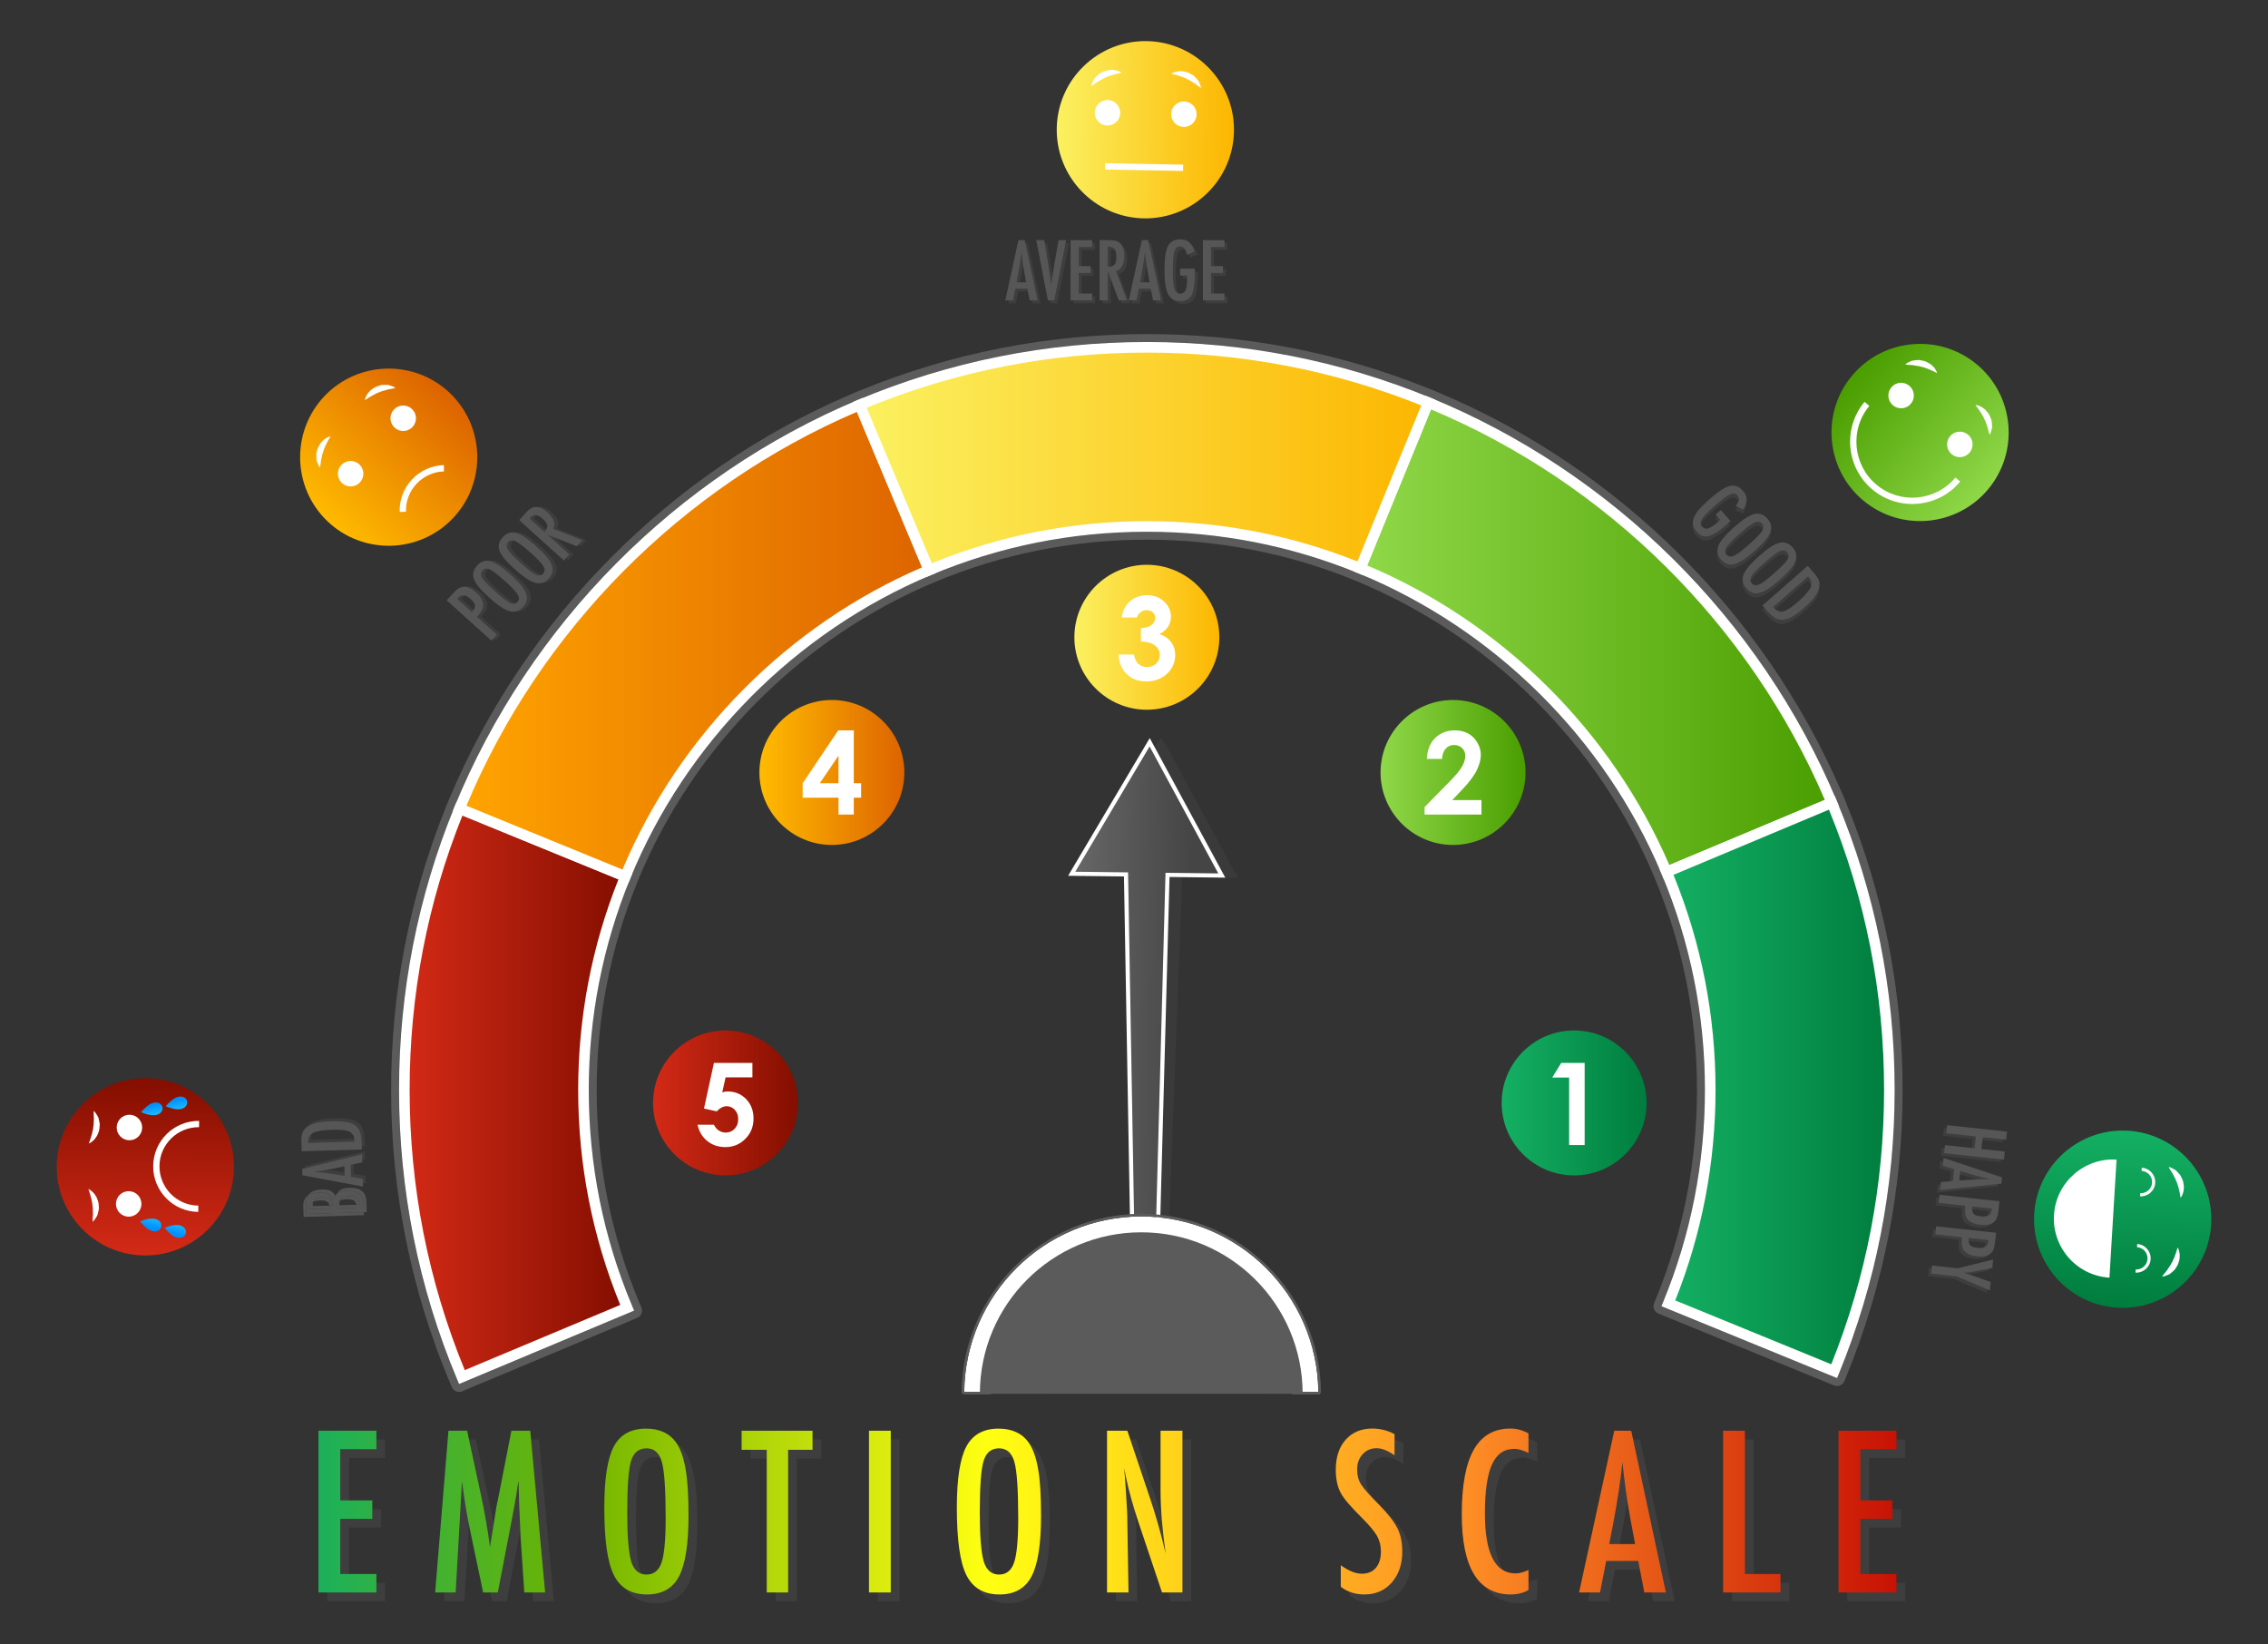 <?xml version="1.0" encoding="utf-8"?>
<!-- Generator: Adobe Illustrator 27.5.0, SVG Export Plug-In . SVG Version: 6.00 Build 0)  -->
<svg version="1.1" id="Layer_1" xmlns="http://www.w3.org/2000/svg" xmlns:xlink="http://www.w3.org/1999/xlink" x="0px" y="0px"
	 viewBox="0 0 407.077 295.114" style="enable-background:new 0 0 407.077 295.114;" xml:space="preserve">
<rect x="0" y="0" width="407.077" height="295.114" fill="#333333" stroke="none"/>
<g>
	<g>
		<g>
			<path style="fill:#5B5B5B;" d="M330.014,144.579l0.011-0.005l-0.368-0.876l-0.367-0.876l-0.011,0.005
				c-13.655-31.884-39.71-57.716-71.715-71.099l0.005-0.011l-0.878-0.36l-0.88-0.36l-0.004,0.01
				c-15.899-6.382-32.701-9.625-49.961-9.625c-17.666,0-34.826,3.387-51.024,10.053l-0.005-0.012l-0.876,0.368l-0.876,0.367
				l0.005,0.011c-31.883,13.655-57.715,39.71-71.099,71.715l-0.011-0.005l-0.36,0.879l-0.36,0.88l0.01,0.004
				c-6.382,15.898-9.626,32.7-9.626,49.961c0,17.986,3.502,35.449,10.409,51.905l0.367,0.876l31.411-13.168l-0.368-0.876
				c-5.155-12.282-7.768-25.315-7.768-38.737c0-13.119,2.505-25.886,7.445-37.945c9.996-24.403,29.674-44.251,53.988-54.456
				c12.281-5.155,25.313-7.768,38.737-7.768c13.119,0,25.886,2.505,37.945,7.445c24.403,9.997,44.252,29.674,54.456,53.988
				c5.155,12.281,7.768,25.313,7.768,38.737c0,13.119-2.505,25.886-7.445,37.944l-0.36,0.88l31.522,12.899l0.36-0.879
				c6.619-16.159,9.976-33.266,9.976-50.844C340.067,177.937,336.68,160.777,330.014,144.579z"/>
			<path style="fill:#5B5B5B;" d="M205.845,61.382c17.26,0,34.062,3.244,49.961,9.625l0.004-0.01l0.88,0.36l0.878,0.36l-0.005,0.011
				c32.005,13.383,58.06,39.215,71.715,71.099l0.011-0.005l0.367,0.876l0.368,0.876l-0.011,0.005
				c6.666,16.199,10.053,33.359,10.053,51.024c0,17.579-3.357,34.685-9.976,50.844l-0.36,0.879l-31.522-12.899l0.36-0.88
				c4.94-12.059,7.445-24.825,7.445-37.944c0-13.423-2.613-26.456-7.768-38.737c-10.204-24.313-30.053-43.99-54.456-53.988
				c-12.06-4.94-24.826-7.445-37.945-7.445c-13.423,0-26.456,2.613-38.737,7.768c-24.313,10.205-43.991,30.053-53.988,54.456
				c-4.94,12.06-7.445,24.826-7.445,37.945c0,13.422,2.613,26.454,7.768,38.737l0.368,0.876l-31.411,13.168l-0.367-0.876
				c-6.907-16.456-10.409-33.919-10.409-51.905c0-17.26,3.244-34.062,9.626-49.961l-0.01-0.004l0.36-0.879l0.36-0.879l0.011,0.005
				c13.384-32.005,39.215-58.06,71.099-71.715l-0.005-0.011l0.876-0.367l0.876-0.368l0.005,0.012
				C171.02,64.769,188.179,61.382,205.845,61.382 M205.845,59.957c-17.77,0-35.06,3.394-51.392,10.088
				c-0.064,0.017-0.127,0.038-0.189,0.064l-0.876,0.368l-0.875,0.367c-0.062,0.026-0.121,0.056-0.178,0.09
				c-32.027,13.77-58.11,40.081-71.608,72.23c-0.032,0.056-0.061,0.114-0.086,0.175l-0.36,0.879l-0.36,0.88
				c-0.024,0.059-0.044,0.119-0.06,0.18c-6.41,16.031-9.661,32.963-9.661,50.325c0,18.176,3.54,35.825,10.52,52.456l0.367,0.875
				c0.229,0.546,0.758,0.874,1.315,0.874c0.183,0,0.37-0.036,0.55-0.111l31.411-13.168c0.349-0.146,0.625-0.425,0.768-0.775
				c0.143-0.35,0.141-0.743-0.006-1.091l-0.369-0.876c-5.08-12.105-7.656-24.953-7.656-38.184c0-12.933,2.469-25.518,7.339-37.405
				c9.854-24.055,29.252-43.622,53.221-53.682c12.105-5.081,24.952-7.657,38.185-7.657c12.933,0,25.518,2.469,37.405,7.339
				c24.057,9.855,43.623,29.254,53.682,53.22c5.081,12.105,7.657,24.952,7.657,38.185c0,12.933-2.469,25.518-7.339,37.404
				l-0.36,0.88c-0.143,0.35-0.141,0.742,0.005,1.091c0.146,0.349,0.425,0.625,0.774,0.768l31.522,12.899
				c0.177,0.072,0.359,0.107,0.539,0.107c0.561,0,1.093-0.334,1.319-0.885l0.36-0.879c6.69-16.332,10.082-33.62,10.082-51.385
				c0-17.771-3.395-35.062-10.089-51.393c-0.017-0.063-0.038-0.126-0.064-0.188l-0.368-0.876l-0.367-0.875
				c-0.026-0.061-0.055-0.12-0.089-0.176c-13.771-32.03-40.082-58.115-72.234-71.611c-0.055-0.032-0.113-0.061-0.173-0.085
				l-0.878-0.36l-0.88-0.36c-0.059-0.024-0.119-0.044-0.179-0.06C240.139,63.208,223.208,59.957,205.845,59.957L205.845,59.957z"/>
		</g>
		<g>
			<g style="opacity:0.3;">
				<path style="fill:#565656;" d="M80.928,107.706l1.287-1.424c0.62-0.686,1.244-1.028,1.872-1.027
					c0.632,0.004,1.327,0.349,2.086,1.035c1.067,0.964,1.474,1.901,1.219,2.81c-0.143,0.444-0.484,0.964-1.022,1.559l3.56,3.217
					l-0.977,1.081L80.928,107.706z M85.445,109.823c0.404-0.447,0.592-0.837,0.565-1.169c-0.027-0.339-0.275-0.72-0.742-1.143
					c-0.478-0.432-0.903-0.665-1.275-0.699c-0.372-0.034-0.719,0.127-1.042,0.484l-0.136,0.151L85.445,109.823z"/>
				<path style="fill:#565656;" d="M92.581,103.272c1.417,1.28,2.281,2.347,2.592,3.201c0.311,0.854,0.132,1.651-0.538,2.393
					c-0.704,0.78-1.521,1.039-2.45,0.779c-0.912-0.251-2.168-1.1-3.769-2.546c-1.428-1.29-2.297-2.358-2.607-3.205
					c-0.311-0.854-0.127-1.657,0.552-2.409c0.607-0.672,1.289-0.963,2.044-0.872c0.502,0.064,1.082,0.304,1.737,0.72
					C90.756,101.712,91.569,102.358,92.581,103.272z M91.672,104.508c-1.389-1.255-2.368-2.026-2.934-2.311
					c-0.57-0.289-1.029-0.24-1.376,0.144c-0.347,0.385-0.37,0.83-0.066,1.337c0.31,0.507,1.102,1.336,2.378,2.488
					c1.175,1.061,2.048,1.731,2.621,2.009c0.552,0.253,0.995,0.194,1.33-0.176c0.329-0.364,0.353-0.795,0.073-1.293
					C93.421,106.212,92.746,105.479,91.672,104.508z"/>
				<path style="fill:#565656;" d="M97.178,98.184c1.417,1.28,2.281,2.347,2.592,3.201c0.311,0.854,0.132,1.651-0.538,2.393
					c-0.704,0.78-1.521,1.039-2.45,0.779c-0.912-0.251-2.168-1.1-3.769-2.546c-1.427-1.29-2.297-2.358-2.607-3.205
					c-0.311-0.854-0.127-1.657,0.552-2.409c0.607-0.672,1.288-0.963,2.044-0.872c0.502,0.064,1.082,0.304,1.738,0.72
					C95.353,96.623,96.166,97.27,97.178,98.184z M96.269,99.42c-1.389-1.255-2.368-2.026-2.934-2.311
					c-0.57-0.288-1.029-0.24-1.376,0.144c-0.348,0.384-0.37,0.83-0.066,1.337c0.31,0.507,1.103,1.336,2.378,2.488
					c1.174,1.061,2.048,1.731,2.621,2.009c0.552,0.253,0.995,0.194,1.33-0.177c0.329-0.364,0.353-0.795,0.073-1.293
					C98.018,101.124,97.343,100.391,96.269,99.42z"/>
				<path style="fill:#565656;" d="M93.936,93.31l1.286-1.424c0.532-0.589,1.069-0.901,1.609-0.935
					c0.693-0.035,1.413,0.285,2.161,0.961c0.575,0.52,0.95,1.033,1.125,1.54c0.174,0.507,0.142,0.976-0.097,1.409l5.237,2.05
					l-0.991,1.097l-5.258-2.079l3.929,3.55l-0.977,1.081L93.936,93.31z M98.467,95.441c0.379-0.419,0.549-0.803,0.512-1.152
					c-0.037-0.349-0.287-0.731-0.748-1.147c-0.249-0.226-0.479-0.4-0.688-0.523c-0.21-0.123-0.405-0.196-0.586-0.218
					c-0.181-0.022-0.354,0.005-0.517,0.081c-0.163,0.076-0.321,0.199-0.475,0.369l-0.164,0.182L98.467,95.441z"/>
			</g>
			<g>
				<path style="fill:#565656;" d="M80.185,107.744l1.287-1.424c0.62-0.686,1.244-1.029,1.872-1.027
					c0.632,0.004,1.327,0.349,2.086,1.035c1.067,0.964,1.473,1.901,1.219,2.81c-0.143,0.444-0.483,0.964-1.022,1.559l3.56,3.217
					l-0.977,1.081L80.185,107.744z M84.701,109.861c0.404-0.447,0.592-0.837,0.565-1.169c-0.027-0.339-0.274-0.72-0.742-1.143
					c-0.478-0.432-0.903-0.665-1.275-0.699c-0.372-0.034-0.719,0.127-1.042,0.484l-0.136,0.151L84.701,109.861z"/>
				<path style="fill:#565656;" d="M91.838,103.31c1.417,1.28,2.281,2.347,2.592,3.201c0.311,0.854,0.132,1.651-0.538,2.393
					c-0.704,0.78-1.521,1.039-2.45,0.779c-0.912-0.251-2.168-1.1-3.769-2.547c-1.428-1.29-2.297-2.358-2.607-3.205
					c-0.311-0.854-0.127-1.657,0.552-2.408c0.607-0.672,1.288-0.963,2.044-0.872c0.502,0.064,1.082,0.304,1.738,0.72
					C90.013,101.749,90.826,102.396,91.838,103.31z M90.928,104.546c-1.389-1.255-2.367-2.026-2.934-2.311
					c-0.57-0.288-1.029-0.24-1.376,0.144c-0.347,0.385-0.369,0.83-0.066,1.337c0.31,0.507,1.103,1.336,2.378,2.488
					c1.175,1.061,2.048,1.731,2.621,2.01c0.552,0.253,0.995,0.194,1.33-0.177c0.329-0.364,0.353-0.795,0.073-1.293
					C92.678,106.249,92.003,105.517,90.928,104.546z"/>
				<path style="fill:#565656;" d="M96.435,98.222c1.417,1.28,2.281,2.347,2.592,3.201c0.311,0.854,0.132,1.651-0.538,2.393
					c-0.704,0.779-1.521,1.039-2.45,0.779c-0.912-0.251-2.169-1.1-3.769-2.546c-1.427-1.29-2.297-2.358-2.607-3.205
					c-0.311-0.854-0.127-1.657,0.552-2.408c0.607-0.672,1.288-0.963,2.044-0.872c0.502,0.064,1.082,0.304,1.738,0.72
					C94.61,96.661,95.423,97.308,96.435,98.222z M95.526,99.458c-1.389-1.255-2.368-2.026-2.934-2.311
					c-0.57-0.289-1.029-0.241-1.376,0.144c-0.348,0.385-0.37,0.83-0.066,1.337c0.31,0.507,1.103,1.336,2.378,2.488
					c1.175,1.061,2.048,1.731,2.621,2.01c0.552,0.253,0.995,0.194,1.33-0.176c0.329-0.364,0.353-0.795,0.073-1.293
					C97.275,101.161,96.6,100.428,95.526,99.458z"/>
				<path style="fill:#565656;" d="M93.192,93.347l1.287-1.424c0.532-0.589,1.069-0.901,1.609-0.935
					c0.693-0.035,1.413,0.285,2.161,0.962c0.575,0.52,0.95,1.033,1.125,1.54c0.174,0.507,0.142,0.976-0.097,1.409l5.237,2.05
					l-0.991,1.097l-5.258-2.079l3.929,3.55l-0.977,1.081L93.192,93.347z M97.724,95.478c0.379-0.419,0.549-0.803,0.512-1.152
					c-0.037-0.349-0.287-0.731-0.747-1.147c-0.25-0.225-0.479-0.4-0.689-0.523c-0.21-0.123-0.405-0.196-0.586-0.218
					c-0.181-0.022-0.354,0.005-0.517,0.081c-0.163,0.076-0.321,0.199-0.475,0.369l-0.164,0.182L97.724,95.478z"/>
			</g>
		</g>
		<g>
			<g style="opacity:0.3;">
				<path style="fill:#565656;" d="M183.317,43.623h1.135l2.318,10.815h-1.443l-0.406-2.108h-2.143l-0.413,2.108h-1.401
					L183.317,43.623z M184.711,51.202l-0.322-1.723c-0.215-1.172-0.39-2.424-0.525-3.754c-0.065,0.649-0.149,1.306-0.252,1.972
					c-0.103,0.665-0.224,1.372-0.364,2.119l-0.266,1.387H184.711z"/>
				<path style="fill:#565656;" d="M186.518,43.623h1.436l0.652,3.993l0.112,0.721l0.231,1.569c0.037,0.266,0.071,0.509,0.102,0.729
					c0.03,0.219,0.057,0.418,0.081,0.595l0.07,0.532c0.014-0.107,0.026-0.203,0.035-0.287c0.009-0.084,0.019-0.154,0.028-0.21
					l0.189-1.254l0.245-1.646c0.023-0.149,0.046-0.287,0.067-0.413c0.021-0.126,0.041-0.238,0.06-0.336l0.701-3.993h1.359
					l-2.122,10.815h-1.156L186.518,43.623z"/>
				<path style="fill:#565656;" d="M192.682,43.623h3.874v1.233h-2.417v3.425h2.143v1.233h-2.143v3.691h2.417v1.233h-3.874V43.623z"
					/>
				<path style="fill:#565656;" d="M197.893,43.623h1.919c0.794,0,1.385,0.189,1.772,0.567c0.49,0.49,0.736,1.24,0.736,2.249
					c0,0.775-0.13,1.397-0.389,1.867c-0.259,0.469-0.629,0.76-1.11,0.872l1.989,5.26h-1.478l-1.982-5.295v5.295h-1.457V43.623z
					 M199.35,48.414c0.565,0,0.964-0.131,1.198-0.392c0.233-0.262,0.35-0.703,0.35-1.324c0-0.336-0.025-0.623-0.074-0.862
					c-0.049-0.238-0.126-0.432-0.231-0.581c-0.105-0.149-0.241-0.259-0.406-0.329c-0.166-0.07-0.363-0.105-0.592-0.105h-0.245
					V48.414z"/>
				<path style="fill:#565656;" d="M205.479,43.623h1.135l2.318,10.815h-1.443l-0.406-2.108h-2.143l-0.413,2.108h-1.401
					L205.479,43.623z M206.873,51.202l-0.322-1.723c-0.215-1.172-0.39-2.424-0.525-3.754c-0.065,0.649-0.149,1.306-0.252,1.972
					c-0.103,0.665-0.224,1.372-0.364,2.119l-0.266,1.387H206.873z"/>
				<path style="fill:#565656;" d="M212.337,48.75h2.648v0.42c0,2.106-0.184,3.528-0.553,4.266
					c-0.364,0.757-1.046,1.135-2.045,1.135c-1.032,0-1.768-0.42-2.206-1.261c-0.434-0.84-0.651-2.253-0.651-4.238
					c0-2.27,0.238-3.78,0.714-4.532c0.448-0.705,1.137-1.058,2.066-1.058c0.71,0,1.263,0.17,1.66,0.511
					c0.402,0.346,0.715,0.913,0.939,1.702l-1.359,0.567c-0.061-0.285-0.128-0.524-0.203-0.718c-0.075-0.194-0.156-0.344-0.245-0.452
					c-0.177-0.22-0.444-0.329-0.798-0.329c-0.486,0-0.817,0.299-0.995,0.897c-0.177,0.626-0.266,1.749-0.266,3.369
					c0,1.639,0.091,2.748,0.273,3.327c0.182,0.579,0.525,0.869,1.03,0.869c0.462,0,0.787-0.205,0.974-0.616
					c0.191-0.439,0.287-1.144,0.287-2.115V50.2v-0.217h-1.268V48.75z"/>
				<path style="fill:#565656;" d="M216.434,43.623h3.873v1.233h-2.416v3.425h2.143v1.233h-2.143v3.691h2.416v1.233h-3.873V43.623z"
					/>
			</g>
			<g>
				<path style="fill:#565656;" d="M182.79,43.097h1.135l2.318,10.815h-1.443l-0.406-2.108h-2.143l-0.413,2.108h-1.401
					L182.79,43.097z M184.184,50.676l-0.322-1.723c-0.215-1.172-0.39-2.424-0.525-3.754c-0.065,0.649-0.149,1.306-0.252,1.972
					c-0.103,0.666-0.224,1.372-0.364,2.119l-0.266,1.387H184.184z"/>
				<path style="fill:#565656;" d="M185.992,43.097h1.436l0.651,3.993l0.112,0.722l0.231,1.569c0.037,0.266,0.071,0.509,0.102,0.729
					c0.03,0.219,0.057,0.418,0.081,0.595l0.07,0.532c0.014-0.107,0.026-0.203,0.035-0.287c0.009-0.084,0.019-0.154,0.028-0.21
					l0.189-1.254l0.245-1.646c0.023-0.149,0.046-0.287,0.066-0.413c0.021-0.126,0.041-0.238,0.06-0.336l0.7-3.993h1.359
					l-2.122,10.815h-1.156L185.992,43.097z"/>
				<path style="fill:#565656;" d="M192.156,43.097h3.873v1.233h-2.417v3.425h2.143v1.233h-2.143v3.691h2.417v1.233h-3.873V43.097z"
					/>
				<path style="fill:#565656;" d="M197.367,43.097h1.919c0.794,0,1.385,0.189,1.772,0.567c0.49,0.49,0.735,1.24,0.735,2.249
					c0,0.775-0.13,1.397-0.389,1.867c-0.259,0.469-0.629,0.76-1.11,0.872l1.989,5.26h-1.478l-1.982-5.295v5.295h-1.457V43.097z
					 M198.824,47.888c0.565,0,0.964-0.131,1.198-0.392c0.233-0.262,0.35-0.703,0.35-1.324c0-0.336-0.025-0.623-0.074-0.862
					c-0.049-0.238-0.126-0.432-0.231-0.581c-0.105-0.149-0.24-0.259-0.406-0.329c-0.166-0.07-0.363-0.105-0.592-0.105h-0.245V47.888
					z"/>
				<path style="fill:#565656;" d="M204.953,43.097h1.135l2.319,10.815h-1.443l-0.406-2.108h-2.143L204,53.912h-1.401
					L204.953,43.097z M206.347,50.676l-0.322-1.723c-0.215-1.172-0.39-2.424-0.525-3.754c-0.065,0.649-0.149,1.306-0.252,1.972
					c-0.103,0.666-0.224,1.372-0.364,2.119l-0.266,1.387H206.347z"/>
				<path style="fill:#565656;" d="M211.81,48.224h2.648v0.42c0,2.106-0.184,3.528-0.553,4.266
					c-0.364,0.757-1.046,1.135-2.045,1.135c-1.032,0-1.768-0.42-2.206-1.261c-0.434-0.84-0.651-2.253-0.651-4.238
					c0-2.27,0.238-3.78,0.714-4.532c0.448-0.705,1.137-1.058,2.066-1.058c0.71,0,1.263,0.17,1.66,0.511
					c0.402,0.346,0.714,0.913,0.939,1.702l-1.359,0.567c-0.061-0.285-0.128-0.524-0.203-0.718c-0.075-0.194-0.156-0.344-0.245-0.452
					c-0.178-0.219-0.444-0.329-0.799-0.329c-0.486,0-0.817,0.299-0.995,0.896c-0.177,0.626-0.266,1.749-0.266,3.369
					c0,1.639,0.091,2.748,0.273,3.327c0.182,0.579,0.525,0.869,1.03,0.869c0.462,0,0.787-0.206,0.974-0.617
					c0.191-0.439,0.287-1.144,0.287-2.115v-0.294v-0.217h-1.268V48.224z"/>
				<path style="fill:#565656;" d="M215.908,43.097h3.874v1.233h-2.417v3.425h2.143v1.233h-2.143v3.691h2.417v1.233h-3.874V43.097z"
					/>
			</g>
		</g>
		<g>
			<g style="opacity:0.3;">
				<path style="fill:#565656;" d="M308.816,92.281l1.746,1.991l-0.316,0.277c-1.583,1.389-2.774,2.188-3.572,2.397
					c-0.809,0.225-1.543-0.038-2.202-0.79c-0.681-0.776-0.849-1.606-0.507-2.49c0.346-0.881,1.264-1.975,2.757-3.284
					c1.706-1.496,2.999-2.313,3.878-2.451c0.826-0.128,1.545,0.158,2.158,0.856c0.468,0.534,0.705,1.062,0.71,1.585
					c0.005,0.53-0.215,1.139-0.661,1.828l-1.323-0.648c0.174-0.233,0.309-0.442,0.406-0.626c0.096-0.184,0.156-0.345,0.178-0.482
					c0.048-0.278-0.045-0.551-0.279-0.817c-0.32-0.365-0.764-0.417-1.33-0.157c-0.587,0.279-1.49,0.953-2.709,2.021
					c-1.232,1.081-2.006,1.881-2.321,2.399s-0.307,0.968,0.026,1.347c0.305,0.348,0.673,0.456,1.105,0.326
					c0.456-0.145,1.05-0.538,1.78-1.179l0.221-0.194l0.163-0.143l-0.836-0.953L308.816,92.281z"/>
				<path style="fill:#565656;" d="M314.677,99.793c-1.436,1.259-2.596,1.994-3.48,2.204c-0.884,0.21-1.655-0.06-2.314-0.812
					c-0.693-0.79-0.856-1.631-0.49-2.524c0.355-0.877,1.344-2.027,2.966-3.449c1.447-1.268,2.608-2.008,3.486-2.219
					c0.884-0.21,1.66,0.066,2.328,0.828c0.597,0.681,0.807,1.392,0.63,2.131c-0.122,0.492-0.427,1.039-0.917,1.642
					C316.439,98.161,315.703,98.894,314.677,99.793z M313.555,98.746c1.408-1.235,2.286-2.117,2.635-2.647
					c0.353-0.533,0.358-0.994,0.016-1.384c-0.342-0.39-0.782-0.463-1.321-0.221c-0.539,0.249-1.455,0.94-2.747,2.074
					c-1.19,1.044-1.957,1.834-2.3,2.371c-0.315,0.519-0.308,0.966,0.021,1.341c0.323,0.369,0.749,0.443,1.276,0.223
					C311.66,100.286,312.466,99.701,313.555,98.746z"/>
				<path style="fill:#565656;" d="M319.199,104.948c-1.436,1.259-2.596,1.994-3.48,2.204c-0.884,0.21-1.656-0.061-2.315-0.812
					c-0.693-0.79-0.856-1.631-0.49-2.524c0.355-0.877,1.344-2.026,2.966-3.449c1.446-1.269,2.608-2.008,3.486-2.218
					c0.884-0.21,1.66,0.066,2.328,0.828c0.597,0.681,0.807,1.391,0.63,2.131c-0.122,0.492-0.427,1.039-0.917,1.642
					C320.96,103.316,320.224,104.049,319.199,104.948z M318.076,103.902c1.408-1.235,2.286-2.117,2.635-2.647
					c0.353-0.533,0.358-0.994,0.016-1.384c-0.342-0.39-0.782-0.463-1.321-0.221c-0.539,0.249-1.455,0.94-2.747,2.073
					c-1.19,1.044-1.957,1.834-2.3,2.371c-0.315,0.519-0.308,0.966,0.021,1.341c0.323,0.369,0.749,0.443,1.276,0.223
					C316.182,105.442,316.988,104.856,318.076,103.902z"/>
				<path style="fill:#565656;" d="M324.416,102.292l1.182,1.348c0.36,0.411,0.618,0.797,0.773,1.157
					c0.14,0.337,0.187,0.706,0.141,1.106c-0.069,0.601-0.317,1.203-0.744,1.808c-0.409,0.589-1.102,1.311-2.078,2.167
					c-0.895,0.785-1.689,1.354-2.38,1.705c-0.664,0.334-1.28,0.464-1.847,0.39c-0.703-0.086-1.503-0.641-2.402-1.666l-0.776-0.885
					L324.416,102.292z M318.204,109.678c0.585,0.667,1.178,0.936,1.779,0.806c0.607-0.122,1.493-0.695,2.659-1.717
					c1.253-1.099,2.018-1.966,2.295-2.599c0.276-0.634,0.156-1.246-0.361-1.835l-0.12-0.137L318.204,109.678z"/>
			</g>
			<g>
				<path style="fill:#565656;" d="M308.865,91.538l1.746,1.991l-0.316,0.277c-1.583,1.389-2.774,2.188-3.572,2.397
					c-0.809,0.225-1.543-0.038-2.202-0.79c-0.68-0.776-0.849-1.606-0.507-2.49c0.346-0.881,1.264-1.975,2.757-3.284
					c1.706-1.496,2.999-2.313,3.878-2.451c0.826-0.128,1.545,0.158,2.158,0.856c0.468,0.534,0.705,1.062,0.71,1.585
					c0.005,0.53-0.215,1.139-0.661,1.828l-1.323-0.647c0.174-0.233,0.31-0.442,0.406-0.626c0.096-0.184,0.156-0.345,0.178-0.482
					c0.048-0.278-0.045-0.55-0.279-0.817c-0.32-0.365-0.764-0.417-1.33-0.157c-0.588,0.279-1.49,0.953-2.709,2.021
					c-1.232,1.081-2.006,1.88-2.321,2.399c-0.315,0.519-0.306,0.968,0.026,1.347c0.305,0.348,0.673,0.456,1.105,0.326
					c0.456-0.146,1.049-0.538,1.78-1.179l0.221-0.194l0.163-0.143l-0.836-0.953L308.865,91.538z"/>
				<path style="fill:#565656;" d="M314.726,99.05c-1.436,1.259-2.596,1.994-3.48,2.204c-0.884,0.21-1.656-0.061-2.314-0.812
					c-0.693-0.79-0.856-1.631-0.49-2.524c0.355-0.877,1.344-2.027,2.966-3.449c1.446-1.269,2.608-2.008,3.486-2.219
					c0.884-0.21,1.66,0.066,2.328,0.828c0.597,0.681,0.807,1.391,0.63,2.131c-0.121,0.492-0.427,1.039-0.917,1.643
					C316.487,97.418,315.751,98.151,314.726,99.05z M313.603,98.004c1.408-1.235,2.286-2.117,2.635-2.647
					c0.353-0.533,0.358-0.994,0.016-1.384c-0.342-0.39-0.782-0.463-1.321-0.221c-0.539,0.249-1.455,0.94-2.747,2.073
					c-1.19,1.044-1.957,1.834-2.3,2.371c-0.315,0.519-0.308,0.966,0.021,1.342c0.323,0.369,0.749,0.443,1.276,0.223
					C311.709,99.544,312.515,98.958,313.603,98.004z"/>
				<path style="fill:#565656;" d="M319.247,104.206c-1.436,1.259-2.596,1.994-3.48,2.204c-0.884,0.21-1.656-0.061-2.314-0.812
					c-0.693-0.79-0.856-1.631-0.49-2.524c0.355-0.877,1.344-2.026,2.966-3.449c1.447-1.269,2.608-2.008,3.486-2.219
					c0.884-0.21,1.66,0.066,2.328,0.828c0.597,0.681,0.807,1.392,0.63,2.131c-0.121,0.492-0.427,1.039-0.917,1.642
					C321.009,102.574,320.273,103.307,319.247,104.206z M318.125,103.159c1.408-1.235,2.286-2.117,2.635-2.647
					c0.353-0.533,0.358-0.994,0.016-1.384c-0.342-0.39-0.782-0.463-1.321-0.221c-0.539,0.249-1.455,0.94-2.747,2.073
					c-1.19,1.044-1.957,1.834-2.3,2.371c-0.315,0.519-0.308,0.966,0.021,1.341c0.323,0.369,0.749,0.443,1.276,0.223
					C316.23,104.699,317.036,104.114,318.125,103.159z"/>
				<path style="fill:#565656;" d="M324.465,101.549l1.182,1.348c0.36,0.411,0.618,0.797,0.773,1.158
					c0.14,0.337,0.187,0.705,0.141,1.106c-0.069,0.601-0.317,1.204-0.744,1.808c-0.409,0.589-1.102,1.311-2.078,2.167
					c-0.895,0.785-1.689,1.354-2.38,1.705c-0.664,0.334-1.279,0.464-1.847,0.39c-0.702-0.086-1.503-0.641-2.402-1.666l-0.776-0.885
					L324.465,101.549z M318.253,108.935c0.585,0.667,1.178,0.936,1.779,0.807c0.607-0.122,1.493-0.695,2.659-1.717
					c1.253-1.099,2.018-1.966,2.295-2.599c0.276-0.634,0.156-1.246-0.361-1.835l-0.12-0.137L318.253,108.935z"/>
			</g>
		</g>
		<g>
			<g style="opacity:0.3;">
				<path style="fill:#565656;" d="M359.649,203.561l-0.156,1.449l-4.206-0.453l-0.229,2.124l4.206,0.453l-0.156,1.449
					l-10.753-1.159l0.156-1.449l5.321,0.573l0.229-2.124l-5.321-0.573l0.156-1.449L359.649,203.561z"/>
				<path style="fill:#565656;" d="M358.764,211.771l-0.121,1.128l-11.001,1.147l0.155-1.435l2.14-0.178l0.23-2.131l-2.052-0.637
					l0.15-1.393L358.764,211.771z M351.08,212.345l1.748-0.136c1.188-0.088,2.451-0.128,3.789-0.12
					c-0.638-0.135-1.283-0.289-1.933-0.462c-0.651-0.173-1.34-0.37-2.068-0.589l-1.35-0.413L351.08,212.345z"/>
				<path style="fill:#565656;" d="M358.303,216.054l-0.206,1.908c-0.099,0.919-0.403,1.563-0.913,1.931
					c-0.514,0.367-1.279,0.496-2.296,0.387c-1.43-0.154-2.309-0.674-2.636-1.559c-0.145-0.443-0.174-1.064-0.088-1.862l-4.77-0.514
					l0.156-1.449L358.303,216.054z M353.404,216.992c-0.065,0.599,0.012,1.025,0.229,1.279c0.221,0.259,0.645,0.422,1.272,0.489
					c0.641,0.069,1.121,0.008,1.443-0.183c0.321-0.191,0.508-0.525,0.559-1.004l0.022-0.202L353.404,216.992z"/>
				<path style="fill:#565656;" d="M357.694,221.709l-0.206,1.908c-0.099,0.919-0.403,1.563-0.913,1.931
					c-0.514,0.367-1.279,0.496-2.296,0.387c-1.43-0.154-2.309-0.674-2.636-1.559c-0.145-0.443-0.174-1.064-0.088-1.862l-4.771-0.514
					l0.156-1.449L357.694,221.709z M352.795,222.647c-0.065,0.599,0.012,1.025,0.229,1.279c0.221,0.259,0.645,0.422,1.272,0.489
					c0.641,0.069,1.122,0.008,1.443-0.183c0.321-0.191,0.508-0.525,0.559-1.004l0.022-0.202L352.795,222.647z"/>
				<path style="fill:#565656;" d="M357.177,226.508l-0.165,1.532l-2.417,0.458c-0.072,0.016-0.151,0.031-0.237,0.045
					c-0.086,0.014-0.18,0.032-0.281,0.054c-0.873,0.174-1.603,0.278-2.19,0.314c0.567,0.146,0.961,0.258,1.182,0.339l0.937,0.326
					l0.367,0.124l2.366,0.861l-0.163,1.511l-5.927-2.534l-4.624-0.498l0.156-1.449l4.624,0.498L357.177,226.508z"/>
			</g>
			<g>
				<path style="fill:#565656;" d="M360.228,203.094l-0.156,1.449l-4.206-0.453l-0.229,2.124l4.206,0.453l-0.156,1.449
					l-10.753-1.159l0.156-1.449l5.321,0.573l0.229-2.124l-5.321-0.573l0.156-1.449L360.228,203.094z"/>
				<path style="fill:#565656;" d="M359.344,211.305l-0.122,1.128l-11.001,1.147l0.155-1.435l2.14-0.178l0.23-2.131l-2.052-0.637
					l0.15-1.393L359.344,211.305z M351.659,211.878l1.748-0.136c1.188-0.088,2.451-0.128,3.789-0.12
					c-0.638-0.134-1.283-0.288-1.933-0.462c-0.651-0.173-1.34-0.37-2.068-0.589l-1.35-0.413L351.659,211.878z"/>
				<path style="fill:#565656;" d="M358.883,215.587l-0.206,1.908c-0.099,0.919-0.403,1.563-0.913,1.931
					c-0.514,0.367-1.279,0.496-2.296,0.387c-1.43-0.154-2.309-0.674-2.636-1.559c-0.145-0.443-0.174-1.064-0.088-1.862l-4.771-0.514
					l0.156-1.449L358.883,215.587z M353.984,216.525c-0.065,0.599,0.012,1.025,0.229,1.279c0.221,0.259,0.645,0.422,1.272,0.489
					c0.641,0.069,1.122,0.008,1.443-0.183c0.321-0.191,0.507-0.526,0.559-1.004l0.022-0.202L353.984,216.525z"/>
				<path style="fill:#565656;" d="M358.273,221.242l-0.206,1.908c-0.099,0.919-0.403,1.563-0.913,1.931
					c-0.514,0.367-1.279,0.496-2.296,0.387c-1.43-0.154-2.309-0.674-2.636-1.559c-0.145-0.443-0.174-1.064-0.088-1.862l-4.77-0.514
					l0.156-1.449L358.273,221.242z M353.375,222.18c-0.065,0.599,0.012,1.025,0.229,1.279c0.221,0.259,0.645,0.422,1.272,0.489
					c0.641,0.069,1.122,0.008,1.443-0.183c0.321-0.191,0.508-0.525,0.559-1.004l0.022-0.202L353.375,222.18z"/>
				<path style="fill:#565656;" d="M357.756,226.041l-0.165,1.532l-2.417,0.458c-0.072,0.016-0.151,0.031-0.237,0.045
					c-0.086,0.014-0.179,0.032-0.281,0.054c-0.873,0.174-1.603,0.278-2.19,0.314c0.567,0.146,0.961,0.258,1.182,0.339l0.937,0.326
					l0.367,0.124l2.366,0.861l-0.163,1.511l-5.927-2.534l-4.624-0.498l0.156-1.449l4.624,0.498L357.756,226.041z"/>
			</g>
		</g>
		<g>
			<g>
				<g style="opacity:0.3;">
					<path style="fill:#565656;" d="M54.784,210.384l-0.034-1.134l10.741-2.64l0.043,1.442l-2.095,0.469l0.064,2.142l2.12,0.35
						l0.042,1.4L54.784,210.384z M62.318,208.764l-1.713,0.374c-1.165,0.25-2.411,0.462-3.737,0.637
						c0.651,0.046,1.31,0.11,1.979,0.193c0.668,0.083,1.378,0.183,2.129,0.301l1.394,0.225L62.318,208.764z"/>
					<path style="fill:#565656;" d="M54.655,206.078l-0.054-1.792c-0.016-0.546,0.031-1.008,0.141-1.385
						c0.106-0.349,0.305-0.663,0.596-0.943c0.436-0.419,1.011-0.726,1.724-0.921c0.69-0.193,1.684-0.31,2.982-0.348
						c1.19-0.036,2.164,0.031,2.921,0.2c0.724,0.165,1.282,0.457,1.673,0.875c0.487,0.513,0.751,1.452,0.792,2.814l0.035,1.176
						L54.655,206.078z M64.148,204.337c-0.026-0.887-0.312-1.472-0.858-1.754c-0.546-0.292-1.594-0.415-3.143-0.369
						c-1.666,0.05-2.808,0.231-3.424,0.544c-0.617,0.313-0.913,0.861-0.89,1.645l0.006,0.182L64.148,204.337z"/>
				</g>
				<g>
					<path style="fill:#565656;" d="M54.273,210.926l-0.034-1.134l10.741-2.64l0.043,1.442l-2.095,0.469l0.064,2.142l2.12,0.35
						l0.042,1.4L54.273,210.926z M61.807,209.306l-1.713,0.373c-1.165,0.25-2.411,0.462-3.737,0.637
						c0.651,0.046,1.31,0.11,1.978,0.193c0.668,0.083,1.378,0.183,2.129,0.301l1.394,0.225L61.807,209.306z"/>
					<path style="fill:#565656;" d="M54.145,206.62l-0.054-1.792c-0.016-0.546,0.031-1.008,0.141-1.385
						c0.106-0.349,0.305-0.663,0.596-0.943c0.436-0.419,1.011-0.726,1.724-0.92c0.69-0.194,1.684-0.31,2.982-0.348
						c1.19-0.035,2.164,0.031,2.921,0.2c0.724,0.165,1.282,0.457,1.673,0.875c0.487,0.513,0.751,1.452,0.792,2.814l0.035,1.176
						L54.145,206.62z M63.637,204.879c-0.026-0.887-0.313-1.472-0.858-1.754c-0.546-0.292-1.594-0.415-3.143-0.369
						c-1.666,0.05-2.808,0.231-3.424,0.544c-0.617,0.313-0.913,0.861-0.89,1.645l0.005,0.182L63.637,204.879z"/>
				</g>
			</g>
			<path style="fill:none;" d="M56.132,216.328l0.002,0.063c0.001,0.038,0.004,0.061,0.009,0.07l3.004-0.09
				c-0.068-0.284-0.183-0.503-0.356-0.64c-0.282-0.211-0.768-0.306-1.459-0.286c-0.471,0.014-0.84,0.097-1.117,0.243
				c-0.061,0.154-0.091,0.329-0.085,0.528L56.132,216.328z"/>
			<path style="fill:none;" d="M62.194,215.223c-0.506,0.015-0.896,0.092-1.175,0.228c-0.097,0.229-0.147,0.513-0.137,0.868
				l3.074-0.092c-0.066-0.316-0.183-0.555-0.359-0.703C63.334,215.304,62.866,215.203,62.194,215.223z"/>
			<path style="fill:#565656;" d="M61.019,215.452c-0.102,0.05-0.192,0.106-0.263,0.172c-0.273,0.242-0.401,0.654-0.383,1.238
				l3.648-0.109c-0.006-0.198-0.03-0.368-0.063-0.525l-3.074,0.092C60.872,215.964,60.922,215.68,61.019,215.452z"/>
			<path style="fill:#565656;" d="M56.143,216.461c-0.005-0.009-0.008-0.032-0.009-0.07l-0.002-0.063l-0.003-0.112
				c-0.006-0.199,0.024-0.374,0.085-0.528c-0.409,0.214-0.611,0.569-0.596,1.07l0.003,0.112l0.002,0.063
				c0.001,0.037,0.004,0.061,0.009,0.07l3.585-0.107c-0.006-0.2-0.033-0.369-0.071-0.525L56.143,216.461z"/>
			<path style="fill:#565656;" d="M58.887,214.285c0.361,0.19,0.64,0.537,0.837,1.04c0.114-0.31,0.248-0.567,0.4-0.777
				c-0.187-0.374-0.427-0.647-0.727-0.805c-0.361-0.19-0.908-0.274-1.64-0.252c-1.262,0.038-2.09,0.404-2.502,1.086
				c0.466-0.331,1.123-0.518,1.992-0.544C57.979,214.01,58.526,214.095,58.887,214.285z"/>
			<path style="fill:#565656;" d="M61.094,213.559c-0.201,0.127-0.378,0.318-0.534,0.561c0.008-0.006,0.015-0.014,0.024-0.019
				c0.353-0.23,0.891-0.356,1.614-0.378c1.984-0.059,3.001,0.761,3.052,2.46l0.041,1.378l0.526-0.016l-0.057-1.905
				c-0.051-1.699-1.068-2.519-3.052-2.46C61.985,213.203,61.447,213.329,61.094,213.559z"/>
			<path style="fill:#565656;" d="M60.56,214.12c-0.16,0.105-0.305,0.249-0.437,0.428c0.038,0.076,0.077,0.15,0.11,0.235
				C60.328,214.525,60.439,214.308,60.56,214.12z"/>
			<path style="fill:#565656;" d="M54.948,215.894c-0.016-0.528,0.092-0.963,0.306-1.318c-0.563,0.4-0.842,1.014-0.817,1.859
				l0.059,1.975l10.81-0.323l-0.016-0.526l-10.284,0.307L54.948,215.894z"/>
			<path style="fill:#565656;" d="M58.79,215.731c0.173,0.137,0.288,0.356,0.356,0.64l0.581-0.017
				c-0.017-0.565-0.159-0.953-0.427-1.164c-0.282-0.211-0.768-0.307-1.459-0.286c-0.89,0.027-1.431,0.289-1.627,0.784
				c0.277-0.145,0.646-0.228,1.117-0.243C58.021,215.425,58.508,215.52,58.79,215.731z"/>
			<path style="fill:#565656;" d="M64.108,214.983c-0.264-0.221-0.731-0.322-1.404-0.302c-0.691,0.021-1.17,0.154-1.439,0.4
				c-0.107,0.095-0.185,0.223-0.247,0.37c0.279-0.136,0.669-0.213,1.175-0.228c0.672-0.02,1.14,0.081,1.403,0.302
				c0.176,0.148,0.292,0.387,0.359,0.703l0.574-0.017C64.512,215.613,64.372,215.204,64.108,214.983z"/>
			<path style="fill:#565656;" d="M62.198,213.723c-0.723,0.022-1.262,0.148-1.614,0.378c-0.008,0.005-0.015,0.014-0.024,0.019
				c-0.121,0.188-0.232,0.405-0.326,0.663c-0.033-0.085-0.072-0.159-0.11-0.235c-0.153,0.21-0.287,0.466-0.4,0.777
				c-0.197-0.503-0.476-0.85-0.837-1.04c-0.361-0.19-0.908-0.274-1.64-0.253c-0.869,0.026-1.526,0.213-1.992,0.544
				c-0.214,0.354-0.322,0.789-0.306,1.318l0.059,1.975l10.284-0.307l-0.041-1.378C65.199,214.484,64.182,213.664,62.198,213.723z
				 M55.632,217.003c-0.005-0.009-0.008-0.033-0.009-0.07l-0.002-0.063l-0.003-0.112c-0.015-0.501,0.187-0.855,0.596-1.07
				c0.197-0.495,0.737-0.758,1.627-0.784c0.691-0.021,1.177,0.075,1.459,0.286c0.268,0.211,0.41,0.599,0.427,1.164l-0.581,0.017
				c0.037,0.155,0.065,0.325,0.071,0.525L55.632,217.003z M64.02,216.753l-3.648,0.109c-0.018-0.584,0.11-0.996,0.383-1.238
				c0.072-0.066,0.161-0.122,0.263-0.172c0.062-0.147,0.14-0.275,0.247-0.37c0.268-0.246,0.748-0.38,1.439-0.4
				c0.672-0.02,1.14,0.08,1.404,0.302c0.264,0.221,0.404,0.63,0.422,1.228l-0.574,0.017
				C63.989,216.385,64.014,216.554,64.02,216.753z"/>
		</g>
		<g>
			<linearGradient id="SVGID_1_" gradientUnits="userSpaceOnUse" x1="72.574" y1="196.129" x2="112.568" y2="196.129">
				<stop  offset="0" style="stop-color:#D32A16"/>
				<stop  offset="1" style="stop-color:#830E00"/>
			</linearGradient>
			<path style="fill:url(#SVGID_1_);" d="M104.727,195.603c0-13.558,2.675-26.49,7.515-38.305l-29.763-12.18
				c-6.379,15.572-9.905,32.615-9.905,50.484c0,18.272,3.681,35.683,10.335,51.538l29.659-12.434
				C107.519,222.677,104.727,209.466,104.727,195.603z"/>
			
				<linearGradient id="SVGID_00000160158459378857703180000008859204138832065693_" gradientUnits="userSpaceOnUse" x1="244.15" y1="114.367" x2="328.782" y2="114.367">
				<stop  offset="0" style="stop-color:#90D849"/>
				<stop  offset="1" style="stop-color:#4A9E00"/>
			</linearGradient>
			<path style="fill:url(#SVGID_00000160158459378857703180000008859204138832065693_);" d="M299.123,156.499l29.659-12.434
				c-13.644-32.507-39.805-58.455-72.452-71.829l-12.18,29.763C268.921,112.146,288.771,131.834,299.123,156.499z"/>
			
				<linearGradient id="SVGID_00000034066091064844058580000013774675356643134888_" gradientUnits="userSpaceOnUse" x1="82.479" y1="114.982" x2="166.742" y2="114.982">
				<stop  offset="0" style="stop-color:#FFA400"/>
				<stop  offset="0.997" style="stop-color:#DD6400"/>
			</linearGradient>
			<path style="fill:url(#SVGID_00000034066091064844058580000013774675356643134888_);" d="M166.742,102.326l-12.434-29.659
				c-32.507,13.644-58.455,39.805-71.829,72.452l29.763,12.18C122.389,132.527,142.077,112.678,166.742,102.326z"/>
			
				<linearGradient id="SVGID_00000027573728239557654180000009249107328965329829_" gradientUnits="userSpaceOnUse" x1="299.123" y1="195.076" x2="339.117" y2="195.076">
				<stop  offset="0" style="stop-color:#14B063"/>
				<stop  offset="1" style="stop-color:#007D3E"/>
			</linearGradient>
			<path style="fill:url(#SVGID_00000027573728239557654180000009249107328965329829_);" d="M328.782,144.065l-29.659,12.434
				c5.049,12.029,7.842,25.24,7.842,39.104c0,13.558-2.675,26.489-7.515,38.305l29.763,12.18
				c6.379-15.572,9.905-32.615,9.905-50.484C339.117,177.331,335.436,159.92,328.782,144.065z"/>
			
				<linearGradient id="SVGID_00000064314067923400012430000013110036588938980759_" gradientUnits="userSpaceOnUse" x1="154.308" y1="82.329" x2="256.33" y2="82.329">
				<stop  offset="0" style="stop-color:#FBF161"/>
				<stop  offset="1" style="stop-color:#FCB600"/>
			</linearGradient>
			<path style="fill:url(#SVGID_00000064314067923400012430000013110036588938980759_);" d="M205.846,94.484
				c13.558,0,26.49,2.675,38.305,7.515l12.18-29.763c-15.572-6.379-32.615-9.905-50.484-9.905c-18.272,0-35.683,3.681-51.538,10.335
				l12.434,29.659C178.771,97.276,191.982,94.484,205.846,94.484z"/>
		</g>
		<g>
			<g>
				
					<linearGradient id="SVGID_00000049941941829739965910000008603103925046946464_" gradientUnits="userSpaceOnUse" x1="72.574" y1="196.129" x2="112.568" y2="196.129">
					<stop  offset="0" style="stop-color:#D32A16"/>
					<stop  offset="1" style="stop-color:#830E00"/>
				</linearGradient>
				<path style="fill:url(#SVGID_00000049941941829739965910000008603103925046946464_);" d="M104.727,195.603
					c0-13.558,2.675-26.49,7.515-38.305l-29.763-12.18c-6.379,15.572-9.905,32.615-9.905,50.484
					c0,18.272,3.681,35.683,10.335,51.538l29.659-12.434C107.519,222.677,104.727,209.466,104.727,195.603z"/>
				<path style="fill:#FFFFFF;" d="M82.401,248.383l-0.367-0.876c-6.907-16.456-10.409-33.919-10.409-51.905
					c0-17.58,3.357-34.686,9.975-50.844l0.36-0.879l31.522,12.898l-0.36,0.88c-4.94,12.06-7.445,24.826-7.445,37.945
					c0,13.422,2.613,26.454,7.768,38.737l0.368,0.876L82.401,248.383z M83.001,146.359c-6.289,15.669-9.477,32.23-9.477,49.244
					c0,17.413,3.33,34.328,9.896,50.292l27.908-11.699c-5.012-12.258-7.553-25.238-7.553-38.594c0-13.049,2.433-25.755,7.231-37.784
					L83.001,146.359z"/>
			</g>
			<g>
				
					<linearGradient id="SVGID_00000086664168817115354040000003302359464046994051_" gradientUnits="userSpaceOnUse" x1="244.15" y1="114.367" x2="328.782" y2="114.367">
					<stop  offset="0" style="stop-color:#90D849"/>
					<stop  offset="1" style="stop-color:#4A9E00"/>
				</linearGradient>
				<path style="fill:url(#SVGID_00000086664168817115354040000003302359464046994051_);" d="M299.123,156.499l29.659-12.434
					c-13.644-32.507-39.805-58.455-72.452-71.829l-12.18,29.763C268.921,112.146,288.771,131.834,299.123,156.499z"/>
				<path style="fill:#FFFFFF;" d="M298.614,157.742l-0.367-0.876c-10.204-24.313-30.053-43.99-54.456-53.988l-0.879-0.36
					l12.898-31.522l0.88,0.36c32.699,13.396,59.294,39.763,72.967,72.341l0.368,0.876L298.614,157.742z M245.388,101.484
					c24.172,10.173,43.86,29.692,54.239,53.773l27.907-11.7c-13.461-31.423-39.145-56.885-70.687-70.079L245.388,101.484z"/>
			</g>
			<g>
				
					<linearGradient id="SVGID_00000050644829982258687660000005013373600478281654_" gradientUnits="userSpaceOnUse" x1="82.479" y1="114.982" x2="166.742" y2="114.982">
					<stop  offset="0" style="stop-color:#FFA400"/>
					<stop  offset="0.997" style="stop-color:#DD6400"/>
				</linearGradient>
				<path style="fill:url(#SVGID_00000050644829982258687660000005013373600478281654_);" d="M166.742,102.326l-12.434-29.659
					c-32.507,13.644-58.455,39.805-71.829,72.452l29.763,12.18C122.389,132.527,142.077,112.678,166.742,102.326z"/>
				<path style="fill:#FFFFFF;" d="M112.761,158.536L81.24,145.638l0.36-0.88c13.397-32.699,39.764-59.294,72.341-72.967
					l0.876-0.368l13.168,31.411l-0.876,0.368c-24.313,10.205-43.991,30.053-53.988,54.456L112.761,158.536z M83.721,144.601
					l28.006,11.459c10.173-24.172,29.692-43.861,53.773-54.239l-11.7-27.907C122.378,87.375,96.915,113.059,83.721,144.601z"/>
			</g>
			<g>
				
					<linearGradient id="SVGID_00000061465272671756001990000009550528361441320324_" gradientUnits="userSpaceOnUse" x1="299.123" y1="195.076" x2="339.117" y2="195.076">
					<stop  offset="0" style="stop-color:#14B063"/>
					<stop  offset="1" style="stop-color:#007D3E"/>
				</linearGradient>
				<path style="fill:url(#SVGID_00000061465272671756001990000009550528361441320324_);" d="M328.782,144.065l-29.659,12.434
					c5.049,12.029,7.842,25.24,7.842,39.104c0,13.558-2.675,26.489-7.515,38.305l29.763,12.18
					c6.379-15.572,9.905-32.615,9.905-50.484C339.117,177.331,335.436,159.92,328.782,144.065z"/>
				<path style="fill:#FFFFFF;" d="M329.731,247.326l-31.522-12.899l0.36-0.88c4.94-12.059,7.445-24.825,7.445-37.944
					c0-13.423-2.613-26.456-7.768-38.737l-0.368-0.876l31.411-13.168l0.367,0.876c6.908,16.456,10.41,33.92,10.41,51.905
					c0,17.579-3.357,34.685-9.976,50.844L329.731,247.326z M300.685,233.386l28.005,11.461c6.29-15.67,9.478-32.232,9.478-49.244
					c0-17.412-3.33-34.328-9.897-50.293l-27.908,11.699c5.012,12.256,7.553,25.236,7.553,38.594
					C307.915,208.651,305.483,221.358,300.685,233.386z"/>
			</g>
			<g>
				
					<linearGradient id="SVGID_00000062189255740796946770000011727980356827405227_" gradientUnits="userSpaceOnUse" x1="154.308" y1="82.329" x2="256.33" y2="82.329">
					<stop  offset="0" style="stop-color:#FBF161"/>
					<stop  offset="1" style="stop-color:#FCB600"/>
				</linearGradient>
				<path style="fill:url(#SVGID_00000062189255740796946770000011727980356827405227_);" d="M205.846,94.484
					c13.558,0,26.49,2.675,38.305,7.515l12.18-29.763c-15.572-6.379-32.615-9.905-50.484-9.905
					c-18.272,0-35.683,3.681-51.538,10.335l12.434,29.659C178.771,97.276,191.982,94.484,205.846,94.484z"/>
				<path style="fill:#FFFFFF;" d="M166.233,103.57l-13.168-31.411l0.876-0.367c16.456-6.907,33.919-10.409,51.905-10.409
					c17.58,0,34.686,3.357,50.845,9.975l0.878,0.36l-12.898,31.522l-0.88-0.36c-12.06-4.94-24.826-7.445-37.945-7.445
					c-13.423,0-26.456,2.613-38.737,7.768L166.233,103.57z M155.553,73.178l11.699,27.908c12.256-5.012,25.236-7.553,38.594-7.553
					c13.049,0,25.755,2.432,37.784,7.231l11.46-28.006c-15.669-6.289-32.23-9.477-49.244-9.477
					C188.433,63.282,171.517,66.612,155.553,73.178z"/>
			</g>
		</g>
		<g>
			<g>
				
					<linearGradient id="SVGID_00000047744959454316288610000000171411491030349184_" gradientUnits="userSpaceOnUse" x1="1002.851" y1="-481.396" x2="1034.664" y2="-481.396" gradientTransform="matrix(-0.06 0.998 -0.998 -0.06 -38.309 -827.044)">
					<stop  offset="0" style="stop-color:#14B063"/>
					<stop  offset="1" style="stop-color:#007D3E"/>
				</linearGradient>
				<path style="fill:url(#SVGID_00000047744959454316288610000000171411491030349184_);" d="M396.871,219.766
					c0.527-8.755-6.169-16.307-14.921-16.833c-8.758-0.528-16.307,6.166-16.834,14.921c-0.528,8.756,6.165,16.308,14.923,16.835
					C388.79,235.215,396.344,228.522,396.871,219.766z"/>
				<g>
					<path style="fill:#FFFFFF;" d="M379.894,208.114c-5.842-0.352-10.881,4.115-11.232,9.956
						c-0.352,5.842,4.114,10.88,9.957,11.232L379.894,208.114z"/>
					<g>
						<path style="fill:#FFFFFF;" d="M384.114,214.706l0.035-0.564c1.103,0.066,2.056-0.779,2.122-1.882
							c0.066-1.104-0.778-2.056-1.882-2.123l0.033-0.563c1.415,0.085,2.498,1.305,2.412,2.721
							C386.75,213.709,385.53,214.79,384.114,214.706z"/>
						<path style="fill:#FFFFFF;" d="M383.292,228.395l0.033-0.563c1.104,0.066,2.056-0.778,2.123-1.881
							c0.066-1.105-0.779-2.057-1.883-2.124l0.034-0.563c1.414,0.085,2.497,1.306,2.412,2.72
							C385.925,227.399,384.705,228.48,383.292,228.395z"/>
					</g>
				</g>
				<g>
					<path style="fill:#FFFFFF;" d="M391.395,214.954c0,0-0.066-0.43-0.185-0.99c-0.052-0.279-0.147-0.594-0.216-0.919
						c-0.138-0.313-0.162-0.672-0.346-0.978c-0.117-0.33-0.249-0.655-0.432-0.939c-0.085-0.144-0.153-0.296-0.22-0.443
						c-0.056-0.155-0.172-0.256-0.24-0.382c-0.319-0.468-0.5-0.89-0.5-0.89s0.401,0.109,0.961,0.434
						c0.132,0.089,0.311,0.15,0.425,0.295c0.127,0.13,0.268,0.268,0.396,0.426c0.121,0.16,0.291,0.302,0.384,0.496
						c0.092,0.195,0.184,0.395,0.278,0.592c0.083,0.204,0.162,0.407,0.188,0.623c0.045,0.21,0.059,0.423,0.087,0.622
						c0.023,0.201-0.016,0.4-0.028,0.584c-0.014,0.184-0.037,0.355-0.092,0.51c-0.083,0.31-0.191,0.557-0.292,0.718
						C391.471,214.876,391.391,214.95,391.395,214.954z"/>
					<path style="fill:#FFFFFF;" d="M390.858,223.891c-0.007,0.003,0.066,0.085,0.136,0.259c0.079,0.173,0.16,0.432,0.204,0.748
						c0.034,0.16,0.038,0.333,0.03,0.517c-0.011,0.182,0.005,0.385-0.042,0.582c-0.052,0.195-0.09,0.404-0.16,0.608
						c-0.053,0.21-0.154,0.404-0.26,0.595c-0.118,0.186-0.233,0.371-0.346,0.555c-0.117,0.18-0.303,0.302-0.443,0.447
						c-0.146,0.141-0.301,0.261-0.444,0.375c-0.13,0.131-0.317,0.172-0.457,0.242c-0.595,0.257-1.006,0.316-1.006,0.316
						s0.231-0.397,0.603-0.822c0.084-0.117,0.212-0.205,0.285-0.351c0.085-0.137,0.17-0.282,0.272-0.414
						c0.214-0.26,0.386-0.566,0.54-0.88c0.221-0.281,0.287-0.636,0.461-0.929c0.107-0.315,0.241-0.615,0.325-0.888
						C390.739,224.311,390.858,223.89,390.858,223.891z"/>
				</g>
			</g>
		</g>
		<g>
			<g>
				
					<linearGradient id="SVGID_00000087398299249827035290000011632107409039323569_" gradientUnits="userSpaceOnUse" x1="-49.78" y1="-456.091" x2="-17.964" y2="-456.091" gradientTransform="matrix(-0.768 -0.64 -0.64 0.768 26.793 406.45)">
					<stop  offset="0" style="stop-color:#90D849"/>
					<stop  offset="1" style="stop-color:#4A9E00"/>
				</linearGradient>
				<path style="fill:url(#SVGID_00000087398299249827035290000011632107409039323569_);" d="M354.808,65.391
					c6.74,5.613,7.658,15.663,2.048,22.403c-5.614,6.741-15.663,7.66-22.405,2.046c-6.74-5.612-7.659-15.661-2.045-22.403
					C338.016,60.699,348.068,59.779,354.808,65.391z"/>
				<g>
					<path style="fill:#FFFFFF;" d="M336.093,87.868c4.737,3.944,11.798,3.298,15.741-1.438l-0.866-0.723
						c-3.547,4.258-9.895,4.84-14.152,1.294c-4.257-3.546-4.839-9.895-1.292-14.153l-0.867-0.722
						C330.712,76.863,331.356,83.924,336.093,87.868z"/>
					<g>
						<path style="fill:#FFFFFF;" d="M350.301,81.52c-0.969-0.809-1.102-2.252-0.294-3.223c0.808-0.971,2.253-1.103,3.223-0.294
							c0.972,0.809,1.103,2.252,0.295,3.222C352.716,82.196,351.272,82.328,350.301,81.52z"/>
						<path style="fill:#FFFFFF;" d="M339.762,72.744c-0.971-0.807-1.103-2.251-0.294-3.223c0.808-0.971,2.252-1.102,3.223-0.293
							c0.97,0.809,1.103,2.252,0.293,3.223C342.176,73.421,340.735,73.553,339.762,72.744z"/>
					</g>
				</g>
				<g>
					<path style="fill:#FFFFFF;" d="M354.567,72.679c-0.002-0.001,0.266,0.343,0.591,0.812c0.171,0.23,0.335,0.516,0.524,0.789
						c0.133,0.313,0.38,0.577,0.476,0.92c0.162,0.312,0.306,0.63,0.388,0.959c0.047,0.161,0.113,0.313,0.174,0.464
						c0.073,0.147,0.067,0.3,0.113,0.437c0.123,0.551,0.306,0.974,0.306,0.974s0.196-0.367,0.341-0.998
						c0.026-0.156,0.105-0.331,0.078-0.513c-0.009-0.182-0.012-0.378-0.039-0.581c-0.035-0.198-0.023-0.419-0.1-0.62
						c-0.079-0.2-0.16-0.403-0.242-0.607c-0.09-0.199-0.185-0.396-0.324-0.563c-0.123-0.176-0.267-0.333-0.395-0.489
						c-0.13-0.155-0.303-0.264-0.445-0.38c-0.141-0.116-0.284-0.217-0.434-0.282c-0.281-0.153-0.536-0.243-0.724-0.281
						C354.674,72.675,354.565,72.684,354.567,72.679z"/>
					<path style="fill:#FFFFFF;" d="M347.685,66.95c-0.005,0.002-0.018-0.108-0.097-0.277c-0.07-0.176-0.203-0.412-0.404-0.661
						c-0.092-0.136-0.216-0.257-0.356-0.376c-0.141-0.118-0.278-0.268-0.453-0.367c-0.178-0.098-0.358-0.211-0.555-0.3
						c-0.187-0.108-0.399-0.164-0.612-0.219c-0.214-0.042-0.429-0.084-0.641-0.127c-0.211-0.039-0.425,0.013-0.627,0.016
						c-0.203,0.01-0.397,0.04-0.579,0.067c-0.184,0.004-0.34,0.114-0.49,0.167c-0.594,0.258-0.918,0.518-0.918,0.518
						s0.447,0.103,1.015,0.123c0.141,0.021,0.291-0.012,0.448,0.034c0.159,0.032,0.321,0.07,0.488,0.085
						c0.337,0.022,0.677,0.107,1.013,0.209c0.355,0.033,0.659,0.227,0.992,0.301c0.302,0.137,0.613,0.248,0.87,0.372
						C347.298,66.749,347.685,66.95,347.685,66.95z"/>
				</g>
			</g>
		</g>
		<g>
			<g>
				
					<linearGradient id="SVGID_00000045585466506113676850000001096960501357909945_" gradientUnits="userSpaceOnUse" x1="84.829" y1="-140.141" x2="116.641" y2="-140.141" gradientTransform="matrix(1 0.018 -0.018 1 102.261 161.548)">
					<stop  offset="0" style="stop-color:#FBF161"/>
					<stop  offset="1" style="stop-color:#FCB600"/>
				</linearGradient>
				<path style="fill:url(#SVGID_00000045585466506113676850000001096960501357909945_);" d="M205.871,7.381
					c-8.767-0.163-16.034,6.841-16.197,15.608c-0.163,8.771,6.839,16.037,15.607,16.2c8.771,0.163,16.039-6.839,16.202-15.61
					C221.646,14.812,214.643,7.543,205.871,7.381z"/>
				<g>
					
						<rect x="204.889" y="23.03" transform="matrix(0.018 -1 1 0.018 171.61 234.901)" style="fill:#FFFFFF;" width="1.129" height="14.019"/>
					<g>
						<path style="fill:#FFFFFF;" d="M198.734,22.528c1.263,0.024,2.308-0.982,2.332-2.245c0.023-1.263-0.982-2.308-2.245-2.331
							c-1.265-0.023-2.309,0.982-2.332,2.245C196.466,21.46,197.47,22.504,198.734,22.528z"/>
						<path style="fill:#FFFFFF;" d="M212.447,22.783c1.264,0.023,2.306-0.983,2.331-2.245c0.023-1.264-0.982-2.307-2.246-2.33
							c-1.264-0.024-2.307,0.982-2.33,2.246C210.178,21.715,211.183,22.759,212.447,22.783z"/>
					</g>
				</g>
				<g>
					<path style="fill:#FFFFFF;" d="M201.292,13.051c0,0-0.427,0.085-0.981,0.227c-0.279,0.063-0.588,0.171-0.91,0.255
						c-0.307,0.15-0.664,0.189-0.962,0.384c-0.326,0.131-0.643,0.277-0.92,0.471c-0.142,0.091-0.292,0.165-0.435,0.239
						c-0.15,0.062-0.248,0.182-0.371,0.256c-0.455,0.338-0.869,0.537-0.869,0.537s0.093-0.407,0.395-0.979
						c0.082-0.135,0.137-0.319,0.277-0.437c0.125-0.133,0.257-0.278,0.408-0.414c0.156-0.128,0.291-0.305,0.481-0.405
						c0.191-0.1,0.385-0.2,0.581-0.301c0.198-0.092,0.4-0.178,0.613-0.214c0.208-0.055,0.421-0.076,0.619-0.112
						c0.199-0.033,0.401-0.001,0.583,0.003c0.185,0.007,0.357,0.023,0.514,0.072c0.311,0.067,0.563,0.168,0.73,0.261
						C201.21,12.978,201.288,13.056,201.292,13.051z"/>
					<path style="fill:#FFFFFF;" d="M210.243,13.217c0.003,0.005,0.083-0.07,0.252-0.147c0.169-0.088,0.424-0.177,0.741-0.235
						c0.159-0.042,0.33-0.051,0.514-0.051c0.184,0.002,0.385-0.022,0.584,0.017c0.197,0.043,0.408,0.074,0.614,0.136
						c0.213,0.044,0.409,0.137,0.605,0.236c0.189,0.11,0.381,0.216,0.569,0.323c0.184,0.107,0.315,0.289,0.464,0.423
						c0.147,0.141,0.274,0.291,0.393,0.428c0.137,0.124,0.184,0.309,0.261,0.447c0.28,0.583,0.356,0.992,0.356,0.992
						s-0.405-0.214-0.847-0.569c-0.121-0.077-0.212-0.201-0.361-0.269c-0.141-0.08-0.289-0.158-0.424-0.253
						c-0.27-0.204-0.582-0.362-0.903-0.505c-0.29-0.208-0.646-0.259-0.948-0.42c-0.318-0.095-0.625-0.215-0.899-0.289
						C210.667,13.318,210.243,13.217,210.243,13.217z"/>
				</g>
			</g>
		</g>
		<g>
			<g>
				
					<linearGradient id="SVGID_00000023995203295509865590000001449035279393627549_" gradientUnits="userSpaceOnUse" x1="608.095" y1="-179.577" x2="639.913" y2="-179.577" gradientTransform="matrix(0.688 -0.725 0.725 0.688 -229.469 658.304)">
					<stop  offset="0" style="stop-color:#FFBB00"/>
					<stop  offset="0.997" style="stop-color:#DD6400"/>
				</linearGradient>
				<path style="fill:url(#SVGID_00000023995203295509865590000001449035279393627549_);" d="M58.23,71.1
					c-6.039,6.365-5.772,16.453,0.587,22.489c6.365,6.038,16.452,5.773,22.49-0.591c6.038-6.363,5.773-16.45-0.591-22.49
					C74.355,64.472,64.265,64.738,58.23,71.1z"/>
				<g>
					<path style="fill:#FFFFFF;" d="M72.861,91.846l-1.128,0.033c-0.063-2.179,0.727-4.254,2.226-5.842
						c0.006-0.006,0.011-0.012,0.016-0.017c1.496-1.578,3.515-2.482,5.686-2.546l0.033,1.129c-1.871,0.056-3.609,0.834-4.9,2.194
						c-0.004,0.005-0.008,0.008-0.013,0.015C73.487,88.181,72.806,89.969,72.861,91.846z"/>
					<g>
						<path style="fill:#FFFFFF;" d="M64.591,86.59c0.87-0.916,0.832-2.365-0.085-3.235c-0.917-0.869-2.366-0.832-3.236,0.086
							c-0.868,0.916-0.831,2.366,0.086,3.236C62.273,87.545,63.722,87.507,64.591,86.59z"/>
						<path style="fill:#FFFFFF;" d="M74.03,76.641c0.871-0.916,0.832-2.366-0.084-3.235c-0.916-0.869-2.365-0.831-3.235,0.085
							c-0.868,0.917-0.831,2.366,0.085,3.237C71.712,77.596,73.161,77.558,74.03,76.641z"/>
					</g>
				</g>
				<g>
					<path style="fill:#FFFFFF;" d="M59.322,78.309c0,0-0.226,0.373-0.495,0.877c-0.14,0.247-0.269,0.549-0.426,0.844
						c-0.094,0.327-0.307,0.616-0.364,0.969c-0.124,0.33-0.229,0.661-0.274,0.997c-0.026,0.165-0.073,0.325-0.116,0.48
						c-0.056,0.156-0.033,0.307-0.062,0.449c-0.057,0.563-0.188,1.002-0.188,1.002s-0.24-0.34-0.458-0.95
						c-0.043-0.152-0.141-0.316-0.135-0.499c-0.013-0.183-0.031-0.379-0.029-0.581c0.01-0.202-0.028-0.42,0.025-0.629
						c0.056-0.207,0.112-0.419,0.169-0.63c0.068-0.21,0.139-0.415,0.256-0.597c0.101-0.19,0.229-0.362,0.334-0.532
						c0.113-0.169,0.272-0.297,0.398-0.43c0.128-0.13,0.257-0.247,0.398-0.331c0.261-0.184,0.504-0.301,0.685-0.36
						C59.213,78.32,59.324,78.314,59.322,78.309z"/>
					<path style="fill:#FFFFFF;" d="M65.485,71.813c0.004,0.002,0.005-0.109,0.063-0.287c0.049-0.184,0.154-0.431,0.325-0.703
						c0.075-0.145,0.184-0.279,0.309-0.414c0.126-0.134,0.244-0.299,0.406-0.42c0.166-0.117,0.33-0.251,0.515-0.362
						c0.175-0.127,0.378-0.21,0.582-0.287c0.21-0.068,0.417-0.135,0.622-0.203c0.206-0.064,0.426-0.037,0.627-0.057
						c0.202-0.013,0.399-0.006,0.581-0.001c0.183-0.017,0.352,0.073,0.506,0.109c0.62,0.186,0.974,0.406,0.974,0.406
						s-0.433,0.156-0.992,0.242c-0.139,0.036-0.292,0.02-0.444,0.084c-0.153,0.052-0.31,0.108-0.474,0.143
						c-0.331,0.062-0.659,0.185-0.981,0.325c-0.349,0.076-0.628,0.304-0.95,0.416c-0.284,0.172-0.58,0.317-0.82,0.47
						C65.844,71.568,65.485,71.813,65.485,71.813z"/>
				</g>
			</g>
		</g>
		<g>
			<g>
				
					<linearGradient id="SVGID_00000078002575082096362390000008181624861125427115_" gradientUnits="userSpaceOnUse" x1="1717.676" y1="521.808" x2="1749.491" y2="521.808" gradientTransform="matrix(0.01 -1 1 0.01 -512.488 1937.761)">
					<stop  offset="0" style="stop-color:#D32A16"/>
					<stop  offset="1" style="stop-color:#830E00"/>
				</linearGradient>
				<path style="fill:url(#SVGID_00000078002575082096362390000008181624861125427115_);" d="M10.178,209.26
					c-0.086,8.772,6.981,15.974,15.75,16.059c8.771,0.085,15.977-6.979,16.061-15.753c0.086-8.771-6.98-15.975-15.753-16.06
					C17.467,193.422,10.261,200.487,10.178,209.26z"/>
				<g>
					<g>
						<path style="fill:#FFFFFF;" d="M35.742,201.165l-0.011,1.129c-3.881-0.037-7.071,3.089-7.108,6.97
							c-0.038,3.881,3.089,7.071,6.972,7.109l-0.013,1.128c-4.502-0.043-8.132-3.743-8.089-8.248
							C27.537,204.75,31.239,201.121,35.742,201.165z"/>
						<g>
							<path style="fill:#FFFFFF;" d="M25.389,216.091c0.013-1.262-1.003-2.298-2.267-2.31c-1.263-0.012-2.298,1.003-2.31,2.266
								c-0.013,1.263,1.002,2.297,2.266,2.31C24.342,218.37,25.376,217.354,25.389,216.091z"/>
							<path style="fill:#FFFFFF;" d="M25.521,202.378c0.013-1.263-1.003-2.298-2.266-2.31c-1.263-0.012-2.299,1.003-2.31,2.266
								c-0.013,1.262,1.002,2.297,2.266,2.31C24.474,204.656,25.509,203.641,25.521,202.378z"/>
						</g>
					</g>
					<g>
						<path style="fill:#FFFFFF;" d="M15.947,205.226c0,0,0.154-0.407,0.328-0.951c0.093-0.268,0.167-0.589,0.27-0.907
							c0.034-0.339,0.194-0.663,0.185-1.019c0.063-0.345,0.107-0.692,0.091-1.029c-0.005-0.167,0.016-0.333,0.03-0.494
							c0.026-0.161-0.024-0.308-0.021-0.452c-0.043-0.564,0.007-1.02,0.007-1.02s0.296,0.294,0.621,0.854
							c0.07,0.142,0.195,0.285,0.223,0.467c0.046,0.176,0.098,0.365,0.131,0.565c0.027,0.2,0.104,0.41,0.088,0.623
							c-0.017,0.215-0.034,0.433-0.053,0.651c-0.028,0.218-0.061,0.434-0.145,0.634c-0.065,0.204-0.158,0.395-0.234,0.583
							c-0.079,0.185-0.213,0.339-0.316,0.492c-0.101,0.152-0.207,0.289-0.332,0.398c-0.223,0.227-0.442,0.387-0.61,0.478
							C16.051,205.196,15.943,205.22,15.947,205.226z"/>
						<path style="fill:#FFFFFF;" d="M15.865,213.404c-0.003,0.005,0.105,0.032,0.261,0.131c0.168,0.093,0.383,0.259,0.601,0.49
							c0.122,0.109,0.225,0.249,0.325,0.403c0.099,0.156,0.228,0.311,0.306,0.497c0.071,0.189,0.161,0.382,0.222,0.588
							c0.081,0.202,0.11,0.419,0.132,0.637c0.015,0.219,0.03,0.437,0.042,0.652c0.01,0.213-0.071,0.42-0.1,0.621
							c-0.039,0.199-0.093,0.388-0.145,0.564c-0.03,0.181-0.158,0.322-0.23,0.462c-0.333,0.553-0.636,0.841-0.636,0.841
							s-0.043-0.456,0.013-1.02c0-0.143,0.052-0.288,0.028-0.45c-0.011-0.162-0.025-0.329-0.02-0.495
							c0.023-0.337-0.014-0.684-0.071-1.032c0.016-0.355-0.137-0.682-0.166-1.021c-0.097-0.319-0.163-0.642-0.25-0.912
							C16.015,213.812,15.865,213.404,15.865,213.404z"/>
					</g>
				</g>
				<g>
					<g>
						
							<linearGradient id="SVGID_00000026868455608540408350000015615283142323531688_" gradientUnits="userSpaceOnUse" x1="1607.518" y1="862.343" x2="1609.764" y2="862.343" gradientTransform="matrix(-0.234 -0.972 0.972 -0.234 -434.552 1964.941)">
							<stop  offset="0" style="stop-color:#23C3FF"/>
							<stop  offset="1" style="stop-color:#0091FF"/>
						</linearGradient>
						<path style="fill:url(#SVGID_00000026868455608540408350000015615283142323531688_);" d="M29.147,198.686
							c-0.102-0.416-0.579-1.017-1.637-0.763c-1.053,0.253-2.188,1.683-2.188,1.683s1.658,0.755,2.715,0.5
							C29.094,199.854,29.246,199.1,29.147,198.686z"/>
						
							<linearGradient id="SVGID_00000173860736819050972100000016170712138594149520_" gradientUnits="userSpaceOnUse" x1="1607.519" y1="866.903" x2="1609.765" y2="866.903" gradientTransform="matrix(-0.234 -0.972 0.972 -0.234 -434.552 1964.941)">
							<stop  offset="0" style="stop-color:#23C3FF"/>
							<stop  offset="1" style="stop-color:#0091FF"/>
						</linearGradient>
						<path style="fill:url(#SVGID_00000173860736819050972100000016170712138594149520_);" d="M33.581,197.618
							c-0.099-0.413-0.58-1.016-1.635-0.764c-1.054,0.255-2.19,1.684-2.19,1.684s1.662,0.757,2.717,0.5
							C33.528,198.786,33.681,198.031,33.581,197.618z"/>
					</g>
					<g>
						
							<linearGradient id="SVGID_00000047763485413446010390000007299404107166104470_" gradientUnits="userSpaceOnUse" x1="-1197.904" y1="158.303" x2="-1195.658" y2="158.303" gradientTransform="matrix(-0.253 0.968 0.968 0.253 -428.789 1337.552)">
							<stop  offset="0" style="stop-color:#23C3FF"/>
							<stop  offset="1" style="stop-color:#0091FF"/>
						</linearGradient>
						<path style="fill:url(#SVGID_00000047763485413446010390000007299404107166104470_);" d="M28.937,220.197
							c-0.106,0.412-0.596,1.005-1.648,0.731c-1.052-0.274-2.158-1.724-2.158-1.724s1.673-0.725,2.726-0.449
							C28.907,219.028,29.046,219.784,28.937,220.197z"/>
						
							<linearGradient id="SVGID_00000158003674184499359290000005508148434383544207_" gradientUnits="userSpaceOnUse" x1="-1197.904" y1="162.863" x2="-1195.657" y2="162.863" gradientTransform="matrix(-0.253 0.968 0.968 0.253 -428.789 1337.552)">
							<stop  offset="0" style="stop-color:#23C3FF"/>
							<stop  offset="1" style="stop-color:#0091FF"/>
						</linearGradient>
						<path style="fill:url(#SVGID_00000158003674184499359290000005508148434383544207_);" d="M33.352,221.35
							c-0.108,0.412-0.6,1.005-1.65,0.732c-1.05-0.275-2.158-1.727-2.158-1.727s1.675-0.723,2.727-0.447
							C33.32,220.182,33.459,220.94,33.352,221.35z"/>
					</g>
				</g>
			</g>
		</g>
		<g>
			<g>
				<polygon style="opacity:0.3;fill:#4B4B4B;" points="221.572,156.429 209.243,133.652 208.42,132.469 207.545,133.622 
					194.219,156.096 193.381,157.198 195.051,157.217 203.557,157.318 204.166,246.822 204.169,247.556 205.131,247.568 
					207.828,247.601 208.792,247.611 208.81,246.876 212.195,157.419 220.707,157.521 222.345,157.539 				"/>
				<g>
					
						<linearGradient id="SVGID_00000099652993719111504310000006375864991971848363_" gradientUnits="userSpaceOnUse" x1="-339.13" y1="1212.761" x2="-314.767" y2="1212.761" gradientTransform="matrix(1 0.012 -0.012 1 546.582 -1018.387)">
						<stop  offset="0" style="stop-color:#666666"/>
						<stop  offset="0.848" style="stop-color:#454545"/>
					</linearGradient>
					<polygon style="fill:url(#SVGID_00000099652993719111504310000006375864991971848363_);" points="218.666,156.752 
						206.338,133.976 193.01,156.449 202.48,156.56 204.052,246.811 206.75,246.842 209.194,156.64 					"/>
					<path style="fill:#FFFFFF;" d="M206.338,133.976l12.328,22.776l-9.472-0.111l-2.444,90.202l-2.699-0.031l-1.572-90.251
						l-9.47-0.111L206.338,133.976 M206.368,132.467l-0.67,1.129l-13.33,22.472l-0.657,1.109l1.288,0.014l8.738,0.104l1.569,89.518
						l0.002,0.733l0.733,0.008l2.699,0.031l0.734,0.009l0.019-0.732l2.423-89.47l8.74,0.102l1.266,0.015l-0.603-1.113
						l-12.328-22.775L206.368,132.467L206.368,132.467z"/>
				</g>
			</g>
			<path style="opacity:0.3;fill:#4B4B4B;" d="M207.03,231.035c-10.536,0-19.1,8.568-19.1,19.102h38.198
				C226.128,239.603,217.564,231.035,207.03,231.035z"/>
			<g>
				<path style="fill:#FFFFFF;" d="M177.631,249.79c0.188-14.883,12.279-26.904,27.213-26.904c14.932,0,27.022,12.021,27.209,26.904
					h4.574c-0.194-17.378-14.361-31.47-31.783-31.47c-17.425,0-31.588,14.091-31.777,31.47H177.631z"/>
				<path style="fill:#5B5B5B;" d="M204.844,218.32c17.422,0,31.589,14.091,31.783,31.47h-4.574
					c-0.187-14.883-12.277-26.904-27.209-26.904c-14.934,0-27.025,12.021-27.213,26.904h-4.564
					C173.256,232.412,187.42,218.32,204.844,218.32 M204.844,217.845c-17.593,0-32.061,14.328-32.252,31.94
					c-0.001,0.127,0.048,0.249,0.137,0.339c0.089,0.09,0.211,0.141,0.338,0.141h4.564c0.26,0,0.472-0.209,0.475-0.469
					c0.185-14.577,12.179-26.435,26.738-26.435c14.558,0,26.551,11.859,26.734,26.435c0.003,0.26,0.215,0.469,0.475,0.469h4.574
					c0.127,0,0.249-0.051,0.338-0.141c0.089-0.09,0.139-0.212,0.137-0.339C236.905,232.173,222.435,217.845,204.844,217.845
					L204.844,217.845z"/>
				<path style="fill:#5B5B5B;" d="M233.808,250.137c0-16-12.969-28.975-28.964-28.975c-16.005,0-28.969,12.976-28.969,28.975
					H233.808z"/>
			</g>
		</g>
		<g>
			
				<linearGradient id="SVGID_00000092431921778852538020000012299364511278262206_" gradientUnits="userSpaceOnUse" x1="269.528" y1="197.943" x2="295.544" y2="197.943">
				<stop  offset="0" style="stop-color:#14B063"/>
				<stop  offset="1" style="stop-color:#007D3E"/>
			</linearGradient>
			<path style="fill:url(#SVGID_00000092431921778852538020000012299364511278262206_);" d="M282.535,184.935
				c-7.173,0-13.007,5.835-13.007,13.008c0,7.173,5.834,13.008,13.007,13.008s13.009-5.836,13.009-13.008
				C295.544,190.77,289.708,184.935,282.535,184.935z"/>
			<path style="fill:#FFFFFF;" d="M280.226,190.757h4.2V205.5h-2.788v-12.107h-3.034L280.226,190.757z"/>
		</g>
		<g>
			
				<linearGradient id="SVGID_00000113344434643827363450000011798726960156037529_" gradientUnits="userSpaceOnUse" x1="247.793" y1="138.637" x2="273.809" y2="138.637">
				<stop  offset="0" style="stop-color:#90D849"/>
				<stop  offset="1" style="stop-color:#4A9E00"/>
			</linearGradient>
			<path style="fill:url(#SVGID_00000113344434643827363450000011798726960156037529_);" d="M260.801,125.629
				c-7.173,0-13.008,5.835-13.008,13.008c0,7.173,5.836,13.008,13.008,13.008c7.173,0,13.008-5.836,13.008-13.008
				C273.809,131.464,267.974,125.629,260.801,125.629z"/>
			<path style="fill:#FFFFFF;" d="M258.832,136.202h-2.736c0.074-1.589,0.572-2.842,1.499-3.752c0.925-0.912,2.113-1.369,3.56-1.369
				c0.896,0,1.686,0.189,2.371,0.567c0.687,0.378,1.233,0.923,1.643,1.634c0.411,0.712,0.617,1.433,0.617,2.169
				c0,0.874-0.25,1.818-0.749,2.825c-0.497,1.01-1.409,2.202-2.731,3.578l-1.654,1.744h5.254v2.596h-10.211v-1.344l4.559-4.65
				c1.102-1.116,1.835-2.013,2.199-2.69c0.365-0.678,0.547-1.293,0.547-1.84c0-0.568-0.189-1.037-0.567-1.408
				c-0.376-0.37-0.863-0.556-1.457-0.556c-0.601,0-1.102,0.222-1.506,0.673C259.072,134.824,258.86,135.434,258.832,136.202z"/>
		</g>
		<g>
			
				<linearGradient id="SVGID_00000076595296405590580000000004093555759721885373_" gradientUnits="userSpaceOnUse" x1="192.838" y1="114.369" x2="218.854" y2="114.369">
				<stop  offset="0" style="stop-color:#FBF161"/>
				<stop  offset="1" style="stop-color:#FCB600"/>
			</linearGradient>
			<path style="fill:url(#SVGID_00000076595296405590580000000004093555759721885373_);" d="M205.846,101.362
				c-7.172,0-13.008,5.835-13.008,13.008c0,7.173,5.836,13.008,13.008,13.008c7.173,0,13.008-5.836,13.008-13.008
				C218.854,107.196,213.018,101.362,205.846,101.362z"/>
			<path style="fill:#FFFFFF;" d="M204.046,110.822h-2.696c0.139-1.088,0.532-1.965,1.172-2.626
				c0.895-0.923,2.022-1.383,3.379-1.383c1.207,0,2.222,0.383,3.041,1.152c0.818,0.769,1.228,1.681,1.228,2.736
				c0,0.655-0.18,1.252-0.537,1.793c-0.357,0.542-0.876,0.979-1.559,1.313c0.895,0.267,1.596,0.734,2.101,1.397
				c0.503,0.666,0.755,1.449,0.755,2.35c0,1.324-0.488,2.445-1.462,3.363c-0.976,0.917-2.218,1.376-3.729,1.376
				c-1.429,0-2.595-0.432-3.497-1.298c-0.903-0.864-1.399-2.041-1.485-3.532h2.776c0.12,0.762,0.385,1.328,0.796,1.698
				c0.411,0.371,0.93,0.556,1.558,0.556c0.656,0,1.198-0.21,1.631-0.631c0.429-0.421,0.644-0.935,0.644-1.543
				c0-0.667-0.29-1.232-0.87-1.693c-0.582-0.462-1.421-0.698-2.515-0.711v-2.406c0.673-0.055,1.176-0.159,1.508-0.316
				c0.33-0.155,0.588-0.373,0.772-0.645c0.183-0.274,0.275-0.566,0.275-0.872c0-0.401-0.14-0.734-0.422-0.999
				c-0.279-0.262-0.649-0.396-1.101-0.396c-0.402,0-0.765,0.123-1.093,0.367C204.389,110.119,204.167,110.435,204.046,110.822z"/>
		</g>
		<g>
			
				<linearGradient id="SVGID_00000089569186086526193930000015386113823056523426_" gradientUnits="userSpaceOnUse" x1="136.306" y1="138.637" x2="162.319" y2="138.637">
				<stop  offset="0" style="stop-color:#FFBB00"/>
				<stop  offset="0.997" style="stop-color:#DD6400"/>
			</linearGradient>
			<path style="fill:url(#SVGID_00000089569186086526193930000015386113823056523426_);" d="M149.311,125.629
				c-7.169,0-13.005,5.835-13.005,13.008c0,7.173,5.835,13.008,13.005,13.008c7.173,0,13.008-5.836,13.008-13.008
				C162.319,131.464,156.484,125.629,149.311,125.629z"/>
			<path style="fill:#FFFFFF;" d="M150.448,131.081h2.796v9.49h1.314v2.595h-1.314v3.028h-2.745v-3.028h-6.435v-2.595
				L150.448,131.081z M150.498,140.571v-4.941l-3.367,4.941H150.498z"/>
		</g>
		<g>
			
				<linearGradient id="SVGID_00000093869903991725050470000010398603471819084448_" gradientUnits="userSpaceOnUse" x1="117.215" y1="197.943" x2="143.228" y2="197.943">
				<stop  offset="0" style="stop-color:#D32A16"/>
				<stop  offset="1" style="stop-color:#830E00"/>
			</linearGradient>
			<path style="fill:url(#SVGID_00000093869903991725050470000010398603471819084448_);" d="M130.221,184.936
				c-7.171,0-13.006,5.835-13.006,13.007c0,7.174,5.835,13.008,13.006,13.008c7.173,0,13.007-5.835,13.007-13.008
				C143.228,190.771,137.393,184.936,130.221,184.936z"/>
			<path style="fill:#FFFFFF;" d="M128.142,190.758h6.906v2.596h-4.811l-0.601,2.675c0.167-0.048,0.332-0.083,0.493-0.106
				c0.158-0.023,0.313-0.035,0.46-0.035c1.336,0,2.446,0.457,3.333,1.368c0.884,0.912,1.326,2.08,1.326,3.503
				c0,1.436-0.49,2.649-1.469,3.632c-0.978,0.985-2.17,1.479-3.572,1.479c-1.255,0-2.334-0.357-3.236-1.071
				c-0.903-0.715-1.493-1.694-1.776-2.938h2.947c0.227,0.462,0.527,0.811,0.897,1.047c0.372,0.239,0.78,0.356,1.229,0.356
				c0.622,0,1.148-0.224,1.582-0.671c0.435-0.447,0.651-1.022,0.651-1.723c0-0.682-0.202-1.241-0.606-1.679
				c-0.403-0.439-0.894-0.658-1.468-0.658c-0.307,0-0.61,0.078-0.907,0.232c-0.297,0.154-0.589,0.384-0.876,0.69l-2.283-0.511
				L128.142,190.758z"/>
		</g>
	</g>
	<g>
		<g style="opacity:0.3;">
			<path style="fill:#565656;" d="M58.742,258.353h10.395v3.308h-6.485v9.193h5.752v3.308h-5.752v9.908h6.485v3.308H58.742V258.353z
				"/>
			<path style="fill:#565656;" d="M82.07,258.353h3.347l2.556,11.843c0.314,1.479,0.599,2.961,0.856,4.446
				c0.256,1.485,0.491,3.043,0.705,4.672c0.025-0.213,0.043-0.379,0.056-0.498c0.013-0.119,0.025-0.204,0.038-0.254l0.545-3.327
				l0.489-3.158l0.432-2.087l2.275-11.636h3.384l2.669,29.025h-3.74l-0.659-9.851c-0.025-0.5-0.047-0.933-0.065-1.296
				c-0.019-0.364-0.028-0.665-0.028-0.903l-0.17-3.891l-0.093-3.571c0-0.025-0.003-0.079-0.009-0.161
				c-0.006-0.081-0.016-0.191-0.028-0.328l-0.094,0.582c-0.101,0.69-0.191,1.291-0.273,1.805c-0.081,0.514-0.153,0.946-0.216,1.297
				l-0.489,2.65l-0.188,0.996l-2.444,12.67h-2.632l-2.294-10.941c-0.314-1.441-0.592-2.904-0.836-4.389
				c-0.244-1.485-0.468-3.043-0.668-4.672l-1.127,20.002h-3.685L82.07,258.353z"/>
			<path style="fill:#565656;" d="M125.157,273.58c0,5.127-0.569,8.767-1.711,10.923c-1.14,2.155-3.051,3.234-5.733,3.234
				c-2.82,0-4.807-1.16-5.96-3.478c-1.14-2.269-1.711-6.297-1.711-12.088c0-5.164,0.564-8.817,1.692-10.96
				c1.14-2.155,3.071-3.234,5.791-3.234c2.431,0,4.235,0.834,5.413,2.5c0.777,1.116,1.341,2.701,1.693,4.757
				C124.982,267.139,125.157,269.921,125.157,273.58z M121.059,273.994c0-5.026-0.225-8.359-0.676-10.001
				c-0.451-1.655-1.372-2.482-2.764-2.482c-1.391,0-2.318,0.758-2.782,2.274c-0.452,1.529-0.678,4.6-0.678,9.212
				c0,4.248,0.238,7.193,0.714,8.836c0.489,1.553,1.404,2.331,2.745,2.331c1.316,0,2.218-0.727,2.707-2.181
				C120.815,280.542,121.059,277.879,121.059,273.994z"/>
			<path style="fill:#565656;" d="M134.688,258.353h12.727v3.421h-4.38v25.604H139.2v-25.604h-4.512V258.353z"/>
			<path style="fill:#565656;" d="M157.548,258.353h3.91v29.025h-3.91V258.353z"/>
			<path style="fill:#565656;" d="M188.433,273.58c0,5.127-0.569,8.767-1.711,10.923c-1.14,2.155-3.051,3.234-5.733,3.234
				c-2.82,0-4.807-1.16-5.96-3.478c-1.14-2.269-1.711-6.297-1.711-12.088c0-5.164,0.564-8.817,1.692-10.96
				c1.14-2.155,3.071-3.234,5.791-3.234c2.431,0,4.235,0.834,5.413,2.5c0.777,1.116,1.341,2.701,1.693,4.757
				C188.258,267.139,188.433,269.921,188.433,273.58z M184.335,273.994c0-5.026-0.226-8.359-0.676-10.001
				c-0.451-1.655-1.372-2.482-2.764-2.482c-1.391,0-2.318,0.758-2.782,2.274c-0.452,1.529-0.678,4.6-0.678,9.212
				c0,4.248,0.238,7.193,0.714,8.836c0.489,1.553,1.404,2.331,2.745,2.331c1.316,0,2.218-0.727,2.707-2.181
				C184.091,280.542,184.335,277.879,184.335,273.994z"/>
			<path style="fill:#565656;" d="M200.277,258.353h3.647l3.891,11.579c1.128,3.271,2.124,6.762,2.989,10.472
				c-0.314-2.243-0.545-4.274-0.695-6.092c-0.151-1.817-0.226-3.527-0.226-5.132v-10.827h3.929v29.025h-3.667l-4.38-13.066
				c-0.401-1.215-0.779-2.463-1.137-3.74c-0.357-1.279-0.686-2.619-0.987-4.023c-0.025-0.175-0.066-0.388-0.122-0.639
				c-0.057-0.251-0.123-0.539-0.198-0.865c0.038,0.326,0.069,0.605,0.094,0.837c0.025,0.232,0.044,0.429,0.057,0.591l0.207,2.952
				l0.207,3.591c0.013,0.2,0.022,0.445,0.028,0.733c0.006,0.288,0.01,0.614,0.01,0.978l0.207,12.651h-3.854V258.353z"/>
			<path style="fill:#565656;" d="M251.88,258.954v3.817c-1.19-0.853-2.262-1.279-3.215-1.279c-1.027,0-1.867,0.364-2.518,1.09
				c-0.652,0.69-0.977,1.611-0.977,2.764c0,1.015,0.232,1.887,0.695,2.613c0.238,0.389,0.629,0.89,1.175,1.504
				c0.545,0.615,1.25,1.354,2.115,2.218c1.592,1.617,2.676,3.014,3.253,4.192c0.577,1.14,0.865,2.538,0.865,4.192
				c0,2.243-0.633,4.091-1.899,5.545c-1.266,1.417-2.889,2.125-4.869,2.125c-1.667,0-3.089-0.457-4.267-1.373v-3.872
				c1.391,1.015,2.657,1.523,3.797,1.523c1.066,0,1.898-0.355,2.501-1.063c0.601-0.708,0.902-1.67,0.902-2.885
				c0-1.053-0.232-1.999-0.695-2.838c-0.238-0.402-0.57-0.862-0.996-1.382c-0.426-0.52-0.959-1.099-1.597-1.739
				c-0.99-0.978-1.811-1.842-2.463-2.594c-0.652-0.752-1.135-1.41-1.447-1.974c-0.602-1.102-0.903-2.494-0.903-4.173
				c0-2.269,0.59-4.066,1.767-5.395c1.19-1.34,2.789-2.012,4.794-2.012C249.286,257.958,250.614,258.29,251.88,258.954z"/>
			<path style="fill:#565656;" d="M275.922,258.823v3.515c-1.003-0.489-1.842-0.733-2.518-0.733c-0.928,0-1.723,0.23-2.388,0.687
				c-0.664,0.457-1.212,1.162-1.645,2.115s-0.752,2.159-0.959,3.619c-0.207,1.46-0.31,3.186-0.31,5.179
				c0,7.169,1.836,10.753,5.509,10.753c0.639,0,1.41-0.2,2.312-0.602v3.591c-0.94,0.527-1.993,0.79-3.158,0.79
				c-5.878,0-8.817-4.801-8.817-14.401c0-5.188,0.717-9.047,2.152-11.579c1.435-2.532,3.631-3.798,6.589-3.798
				C273.78,257.958,274.858,258.246,275.922,258.823z"/>
			<path style="fill:#565656;" d="M291.319,258.353h3.045l6.223,29.025h-3.872l-1.091-5.659h-5.752l-1.11,5.659h-3.759
				L291.319,258.353z M295.061,278.694l-0.865-4.626c-0.577-3.145-1.047-6.504-1.41-10.075c-0.176,1.742-0.402,3.505-0.676,5.291
				c-0.276,1.786-0.602,3.681-0.978,5.687l-0.714,3.722H295.061z"/>
			<path style="fill:#565656;" d="M310.851,258.353h3.91v25.717h6.392v3.308h-10.302V258.353z"/>
			<path style="fill:#565656;" d="M331.567,258.353h10.395v3.308h-6.485v9.193h5.752v3.308h-5.752v9.908h6.485v3.308h-10.395
				V258.353z"/>
		</g>
		<g>
			
				<linearGradient id="SVGID_00000150819484920853303980000015545150088780472467_" gradientUnits="userSpaceOnUse" x1="53.249" y1="271.288" x2="351.758" y2="271.288">
				<stop  offset="0" style="stop-color:#14B063"/>
				<stop  offset="0.167" style="stop-color:#6FB400"/>
				<stop  offset="0.415" style="stop-color:#FFFF12"/>
				<stop  offset="0.696" style="stop-color:#FF9126"/>
				<stop  offset="1" style="stop-color:#C00000"/>
			</linearGradient>
			<path style="fill:url(#SVGID_00000150819484920853303980000015545150088780472467_);" d="M57.163,256.775h10.395v3.308h-6.485
				v9.193h5.752v3.308h-5.752v9.908h6.485v3.308H57.163V256.775z"/>
			
				<linearGradient id="SVGID_00000173873611596826892540000011392627921397404602_" gradientUnits="userSpaceOnUse" x1="53.249" y1="271.288" x2="351.761" y2="271.288">
				<stop  offset="0" style="stop-color:#14B063"/>
				<stop  offset="0.167" style="stop-color:#6FB400"/>
				<stop  offset="0.415" style="stop-color:#FFFF12"/>
				<stop  offset="0.696" style="stop-color:#FF9126"/>
				<stop  offset="1" style="stop-color:#C00000"/>
			</linearGradient>
			<path style="fill:url(#SVGID_00000173873611596826892540000011392627921397404602_);" d="M80.492,256.775h3.347l2.556,11.843
				c0.314,1.479,0.599,2.961,0.856,4.446c0.256,1.485,0.491,3.043,0.705,4.672c0.025-0.213,0.043-0.379,0.056-0.498
				c0.013-0.118,0.025-0.204,0.038-0.254l0.545-3.327l0.489-3.158l0.432-2.087l2.275-11.636h3.383l2.669,29.025h-3.74l-0.659-9.851
				c-0.025-0.5-0.047-0.934-0.065-1.296c-0.019-0.364-0.028-0.665-0.028-0.903l-0.17-3.891l-0.093-3.571
				c0-0.025-0.003-0.079-0.009-0.16c-0.006-0.081-0.016-0.191-0.028-0.328l-0.094,0.582c-0.101,0.69-0.191,1.291-0.273,1.805
				c-0.081,0.514-0.153,0.946-0.216,1.297l-0.489,2.651l-0.188,0.996l-2.444,12.67h-2.632l-2.294-10.94
				c-0.314-1.441-0.591-2.904-0.836-4.389c-0.244-1.485-0.468-3.043-0.668-4.672L81.789,285.8h-3.685L80.492,256.775z"/>
			
				<linearGradient id="SVGID_00000003802289306384211840000008226210160268727741_" gradientUnits="userSpaceOnUse" x1="53.249" y1="271.278" x2="351.762" y2="271.278">
				<stop  offset="0" style="stop-color:#14B063"/>
				<stop  offset="0.167" style="stop-color:#6FB400"/>
				<stop  offset="0.415" style="stop-color:#FFFF12"/>
				<stop  offset="0.696" style="stop-color:#FF9126"/>
				<stop  offset="1" style="stop-color:#C00000"/>
			</linearGradient>
			<path style="fill:url(#SVGID_00000003802289306384211840000008226210160268727741_);" d="M123.579,272.001
				c0,5.127-0.569,8.767-1.711,10.923c-1.14,2.155-3.051,3.234-5.733,3.234c-2.82,0-4.807-1.16-5.96-3.478
				c-1.14-2.269-1.711-6.297-1.711-12.088c0-5.164,0.564-8.817,1.692-10.96c1.14-2.155,3.071-3.234,5.791-3.234
				c2.431,0,4.235,0.834,5.413,2.501c0.777,1.116,1.341,2.701,1.693,4.757C123.404,265.56,123.579,268.343,123.579,272.001z
				 M119.481,272.416c0-5.026-0.226-8.359-0.677-10.001c-0.451-1.655-1.372-2.482-2.764-2.482c-1.391,0-2.318,0.758-2.782,2.274
				c-0.452,1.529-0.678,4.6-0.678,9.212c0,4.248,0.238,7.193,0.714,8.836c0.489,1.553,1.405,2.331,2.745,2.331
				c1.316,0,2.218-0.727,2.707-2.181C119.237,278.964,119.481,276.301,119.481,272.416z"/>
			
				<linearGradient id="SVGID_00000122703892034140232570000001377206719920017052_" gradientUnits="userSpaceOnUse" x1="53.249" y1="271.288" x2="351.76" y2="271.288">
				<stop  offset="0" style="stop-color:#14B063"/>
				<stop  offset="0.167" style="stop-color:#6FB400"/>
				<stop  offset="0.415" style="stop-color:#FFFF12"/>
				<stop  offset="0.696" style="stop-color:#FF9126"/>
				<stop  offset="1" style="stop-color:#C00000"/>
			</linearGradient>
			<path style="fill:url(#SVGID_00000122703892034140232570000001377206719920017052_);" d="M133.11,256.775h12.727v3.421h-4.38
				V285.8h-3.835v-25.603h-4.512V256.775z"/>
			
				<linearGradient id="SVGID_00000050663364189454816650000006855937839435837829_" gradientUnits="userSpaceOnUse" x1="53.247" y1="271.288" x2="351.764" y2="271.288">
				<stop  offset="0" style="stop-color:#14B063"/>
				<stop  offset="0.167" style="stop-color:#6FB400"/>
				<stop  offset="0.415" style="stop-color:#FFFF12"/>
				<stop  offset="0.696" style="stop-color:#FF9126"/>
				<stop  offset="1" style="stop-color:#C00000"/>
			</linearGradient>
			<path style="fill:url(#SVGID_00000050663364189454816650000006855937839435837829_);" d="M155.969,256.775h3.91V285.8h-3.91
				V256.775z"/>
			
				<linearGradient id="SVGID_00000008832531834710489980000009259022573833218191_" gradientUnits="userSpaceOnUse" x1="53.248" y1="271.278" x2="351.762" y2="271.278">
				<stop  offset="0" style="stop-color:#14B063"/>
				<stop  offset="0.167" style="stop-color:#6FB400"/>
				<stop  offset="0.415" style="stop-color:#FFFF12"/>
				<stop  offset="0.696" style="stop-color:#FF9126"/>
				<stop  offset="1" style="stop-color:#C00000"/>
			</linearGradient>
			<path style="fill:url(#SVGID_00000008832531834710489980000009259022573833218191_);" d="M186.855,272.001
				c0,5.127-0.57,8.767-1.711,10.923c-1.14,2.155-3.051,3.234-5.733,3.234c-2.82,0-4.807-1.16-5.96-3.478
				c-1.14-2.269-1.711-6.297-1.711-12.088c0-5.164,0.564-8.817,1.692-10.96c1.14-2.155,3.071-3.234,5.791-3.234
				c2.431,0,4.235,0.834,5.413,2.501c0.777,1.116,1.341,2.701,1.693,4.757C186.68,265.56,186.855,268.343,186.855,272.001z
				 M182.757,272.416c0-5.026-0.225-8.359-0.676-10.001c-0.451-1.655-1.372-2.482-2.764-2.482c-1.391,0-2.318,0.758-2.781,2.274
				c-0.452,1.529-0.678,4.6-0.678,9.212c0,4.248,0.238,7.193,0.714,8.836c0.489,1.553,1.404,2.331,2.745,2.331
				c1.316,0,2.218-0.727,2.707-2.181C182.513,278.964,182.757,276.301,182.757,272.416z"/>
			
				<linearGradient id="SVGID_00000098918897716415985180000003659287515485253554_" gradientUnits="userSpaceOnUse" x1="53.25" y1="271.288" x2="351.76" y2="271.288">
				<stop  offset="0" style="stop-color:#14B063"/>
				<stop  offset="0.167" style="stop-color:#6FB400"/>
				<stop  offset="0.415" style="stop-color:#FFFF12"/>
				<stop  offset="0.696" style="stop-color:#FF9126"/>
				<stop  offset="1" style="stop-color:#C00000"/>
			</linearGradient>
			<path style="fill:url(#SVGID_00000098918897716415985180000003659287515485253554_);" d="M198.699,256.775h3.647l3.891,11.579
				c1.128,3.271,2.124,6.762,2.989,10.472c-0.313-2.243-0.545-4.274-0.695-6.092c-0.151-1.817-0.225-3.527-0.225-5.132v-10.827
				h3.929V285.8h-3.667l-4.38-13.065c-0.401-1.215-0.779-2.463-1.137-3.74c-0.357-1.279-0.686-2.619-0.987-4.023
				c-0.025-0.175-0.066-0.388-0.122-0.639c-0.057-0.251-0.123-0.539-0.198-0.865c0.038,0.326,0.069,0.605,0.094,0.837
				c0.025,0.232,0.044,0.429,0.057,0.592l0.207,2.952l0.207,3.591c0.013,0.2,0.022,0.445,0.028,0.733
				c0.006,0.288,0.009,0.614,0.009,0.978l0.207,12.651h-3.854V256.775z"/>
			
				<linearGradient id="SVGID_00000054973333513105683020000017571373544740151981_" gradientUnits="userSpaceOnUse" x1="53.252" y1="271.269" x2="351.759" y2="271.269">
				<stop  offset="0" style="stop-color:#14B063"/>
				<stop  offset="0.167" style="stop-color:#6FB400"/>
				<stop  offset="0.415" style="stop-color:#FFFF12"/>
				<stop  offset="0.696" style="stop-color:#FF9126"/>
				<stop  offset="1" style="stop-color:#C00000"/>
			</linearGradient>
			<path style="fill:url(#SVGID_00000054973333513105683020000017571373544740151981_);" d="M250.301,257.376v3.817
				c-1.19-0.853-2.262-1.279-3.215-1.279c-1.027,0-1.867,0.364-2.518,1.09c-0.652,0.69-0.978,1.611-0.978,2.764
				c0,1.015,0.232,1.887,0.695,2.613c0.238,0.389,0.629,0.891,1.175,1.504c0.545,0.615,1.25,1.354,2.115,2.218
				c1.592,1.617,2.675,3.014,3.253,4.192c0.577,1.14,0.865,2.538,0.865,4.192c0,2.243-0.633,4.092-1.899,5.545
				c-1.266,1.417-2.889,2.125-4.869,2.125c-1.667,0-3.089-0.457-4.267-1.373v-3.872c1.391,1.015,2.657,1.523,3.797,1.523
				c1.066,0,1.898-0.354,2.501-1.062c0.601-0.708,0.902-1.67,0.902-2.885c0-1.053-0.232-1.999-0.695-2.838
				c-0.238-0.402-0.571-0.862-0.996-1.382c-0.426-0.52-0.959-1.099-1.597-1.739c-0.99-0.978-1.811-1.842-2.463-2.594
				c-0.652-0.752-1.135-1.41-1.447-1.974c-0.602-1.102-0.903-2.494-0.903-4.173c0-2.269,0.589-4.066,1.767-5.395
				c1.191-1.34,2.789-2.012,4.794-2.012C247.707,256.38,249.035,256.712,250.301,257.376z"/>
			
				<linearGradient id="SVGID_00000004540531664563733560000004579231040211857083_" gradientUnits="userSpaceOnUse" x1="53.249" y1="271.269" x2="351.761" y2="271.269">
				<stop  offset="0" style="stop-color:#14B063"/>
				<stop  offset="0.167" style="stop-color:#6FB400"/>
				<stop  offset="0.415" style="stop-color:#FFFF12"/>
				<stop  offset="0.696" style="stop-color:#FF9126"/>
				<stop  offset="1" style="stop-color:#C00000"/>
			</linearGradient>
			<path style="fill:url(#SVGID_00000004540531664563733560000004579231040211857083_);" d="M274.344,257.245v3.515
				c-1.003-0.489-1.842-0.733-2.518-0.733c-0.928,0-1.723,0.23-2.388,0.687c-0.664,0.457-1.212,1.162-1.645,2.115
				c-0.432,0.952-0.752,2.159-0.959,3.618c-0.207,1.46-0.31,3.186-0.31,5.179c0,7.169,1.837,10.753,5.509,10.753
				c0.639,0,1.41-0.2,2.312-0.602v3.591c-0.94,0.527-1.993,0.79-3.158,0.79c-5.878,0-8.817-4.801-8.817-14.401
				c0-5.188,0.717-9.047,2.152-11.579c1.435-2.532,3.631-3.798,6.589-3.798C272.201,256.38,273.28,256.668,274.344,257.245z"/>
			
				<linearGradient id="SVGID_00000015315684122984792020000007397194923518537356_" gradientUnits="userSpaceOnUse" x1="53.249" y1="271.288" x2="351.76" y2="271.288">
				<stop  offset="0" style="stop-color:#14B063"/>
				<stop  offset="0.167" style="stop-color:#6FB400"/>
				<stop  offset="0.415" style="stop-color:#FFFF12"/>
				<stop  offset="0.696" style="stop-color:#FF9126"/>
				<stop  offset="1" style="stop-color:#C00000"/>
			</linearGradient>
			<path style="fill:url(#SVGID_00000015315684122984792020000007397194923518537356_);" d="M289.741,256.775h3.045l6.223,29.025
				h-3.872l-1.091-5.658h-5.752l-1.11,5.658h-3.759L289.741,256.775z M293.483,277.116l-0.865-4.625
				c-0.577-3.146-1.047-6.504-1.41-10.075c-0.176,1.742-0.402,3.505-0.676,5.292c-0.276,1.786-0.602,3.681-0.978,5.687l-0.714,3.722
				H293.483z"/>
			
				<linearGradient id="SVGID_00000019636718625547426630000001924567651087948729_" gradientUnits="userSpaceOnUse" x1="53.251" y1="271.288" x2="351.761" y2="271.288">
				<stop  offset="0" style="stop-color:#14B063"/>
				<stop  offset="0.167" style="stop-color:#6FB400"/>
				<stop  offset="0.415" style="stop-color:#FFFF12"/>
				<stop  offset="0.696" style="stop-color:#FF9126"/>
				<stop  offset="1" style="stop-color:#C00000"/>
			</linearGradient>
			<path style="fill:url(#SVGID_00000019636718625547426630000001924567651087948729_);" d="M309.273,256.775h3.91v25.717h6.392
				v3.308h-10.302V256.775z"/>
			
				<linearGradient id="SVGID_00000023976748736361428110000013520549214658191496_" gradientUnits="userSpaceOnUse" x1="53.249" y1="271.288" x2="351.761" y2="271.288">
				<stop  offset="0" style="stop-color:#14B063"/>
				<stop  offset="0.167" style="stop-color:#6FB400"/>
				<stop  offset="0.415" style="stop-color:#FFFF12"/>
				<stop  offset="0.696" style="stop-color:#FF9126"/>
				<stop  offset="1" style="stop-color:#C00000"/>
			</linearGradient>
			<path style="fill:url(#SVGID_00000023976748736361428110000013520549214658191496_);" d="M329.989,256.775h10.395v3.308h-6.485
				v9.193h5.752v3.308h-5.752v9.908h6.485v3.308h-10.395V256.775z"/>
		</g>
	</g>
</g>
</svg>
